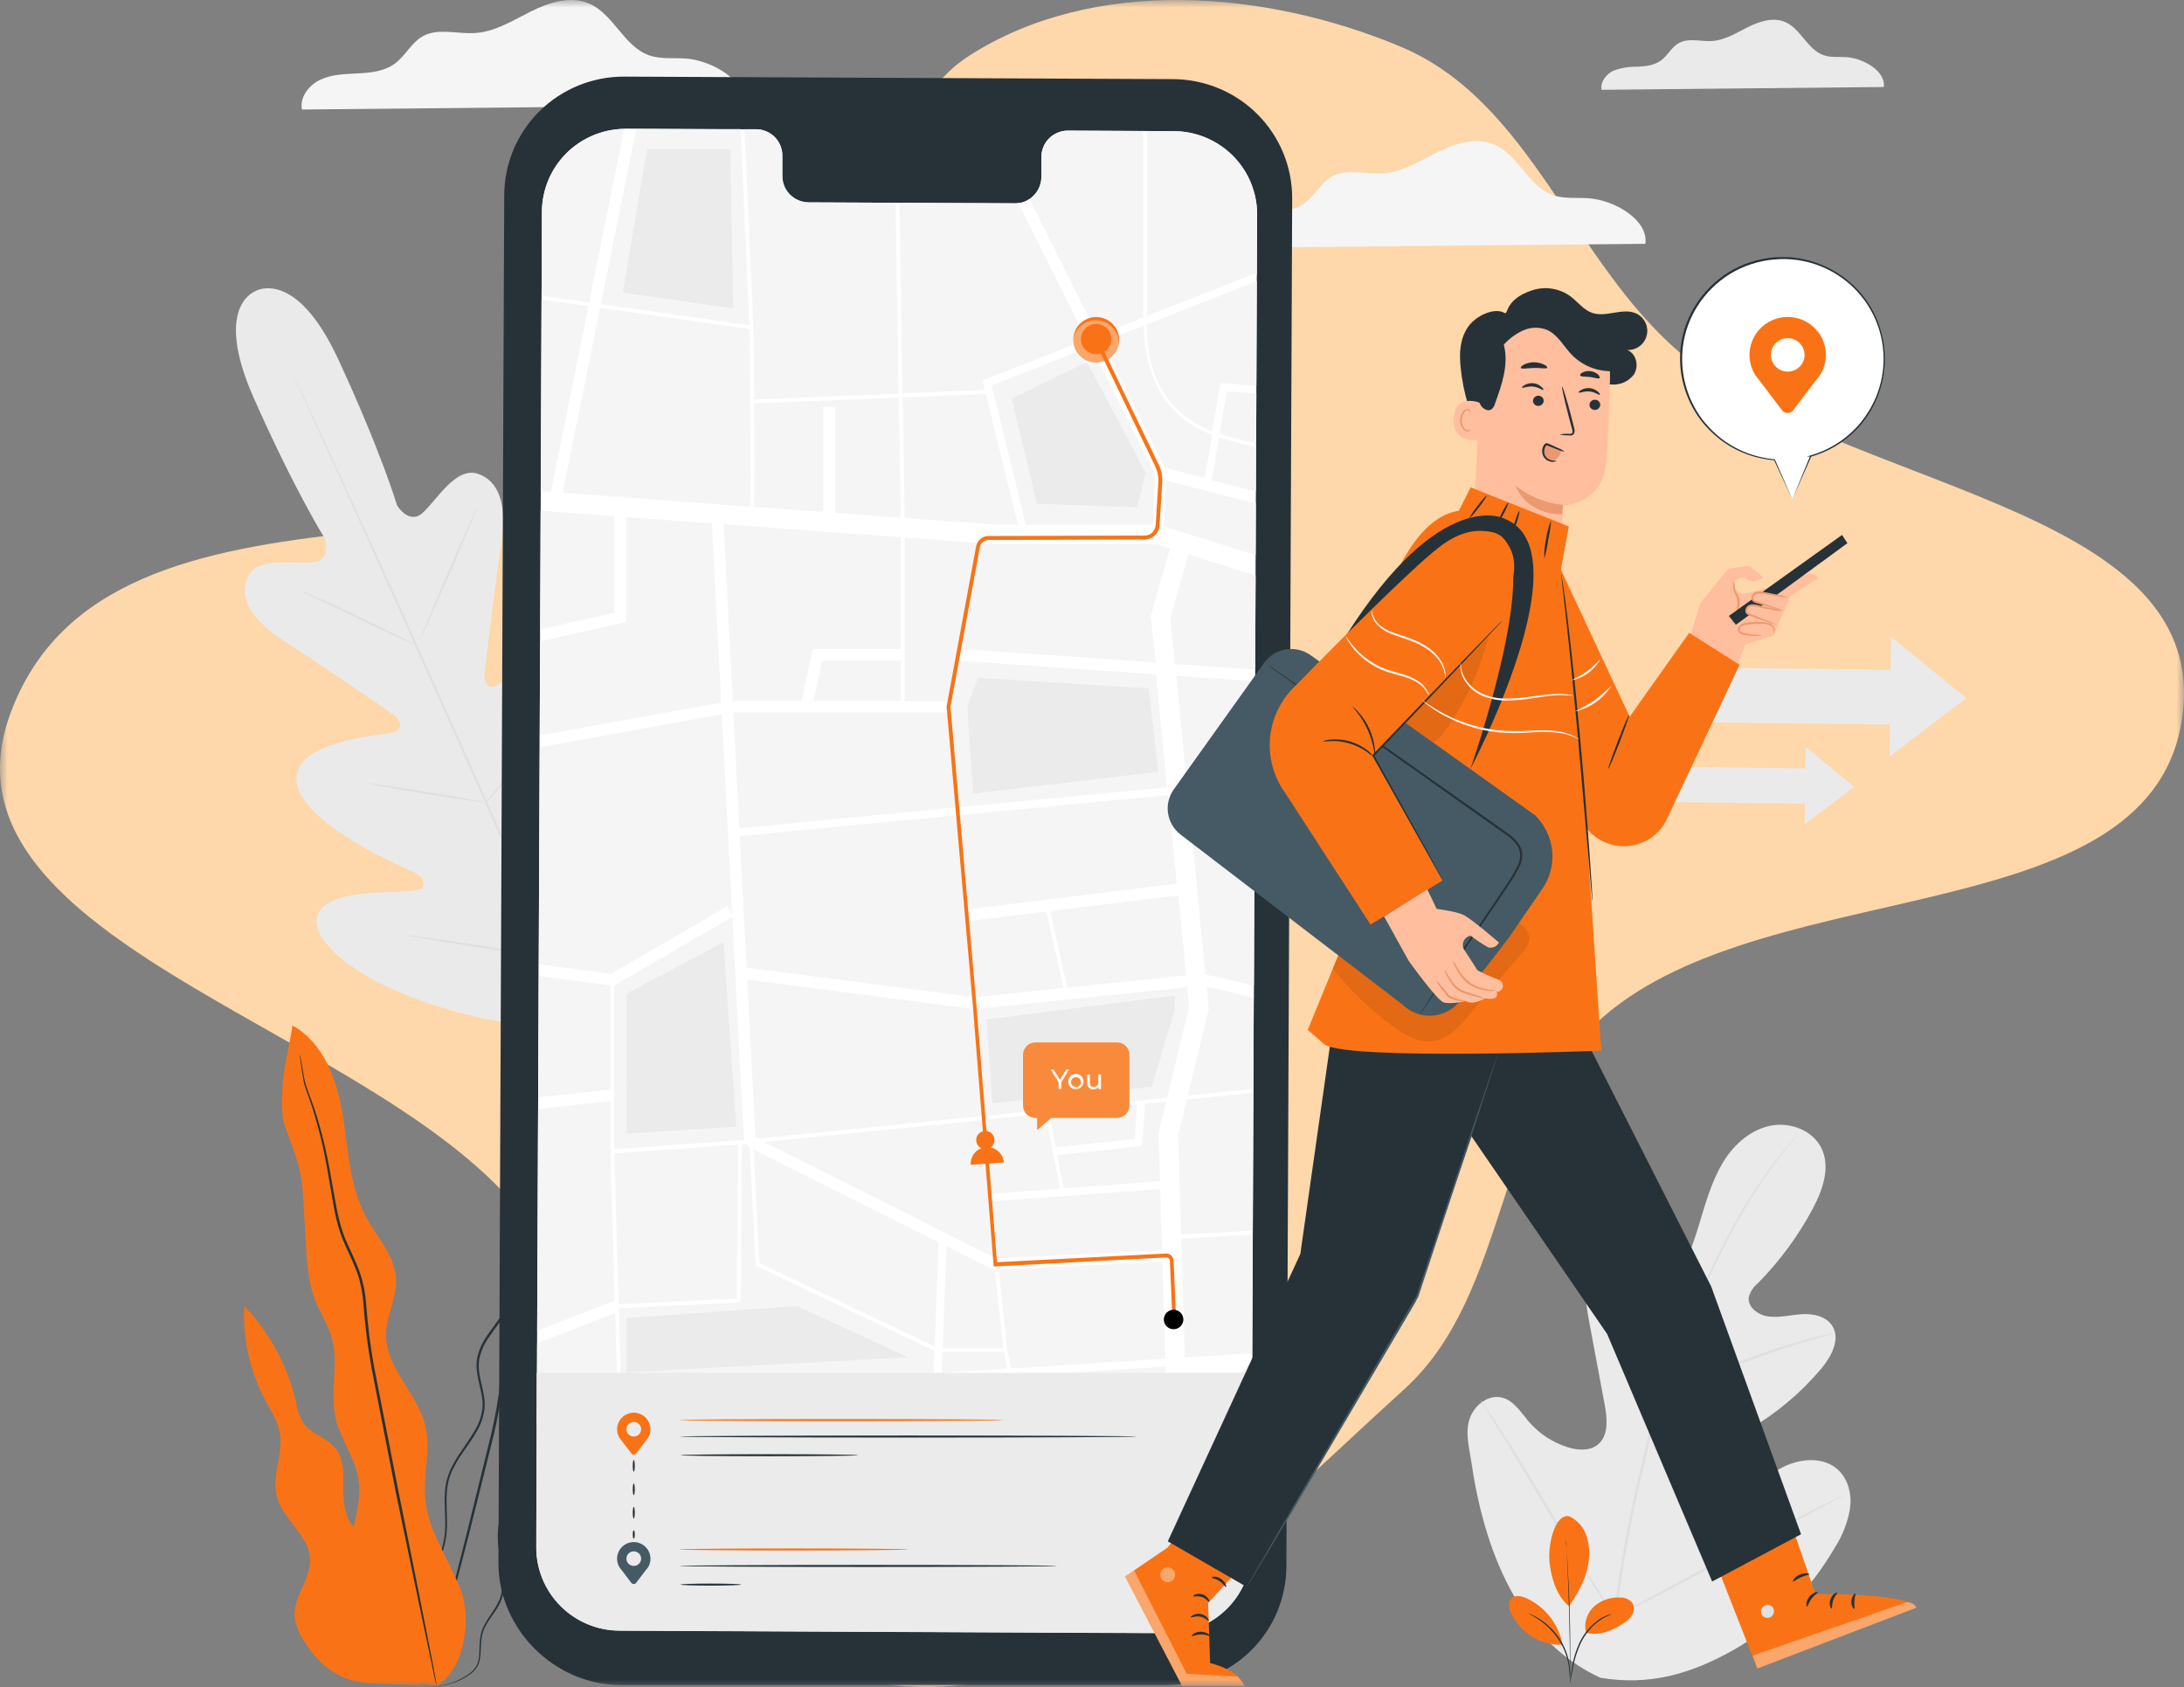 <svg width="145" height="112" viewBox="0 0 145 112" fill="none" xmlns="http://www.w3.org/2000/svg">
<rect x="0" y="0" width="145" height="112" fill="#808080" stroke="none"/>
<g clip-path="url(#clip0_30_585)">
<mask id="mask0_30_585" style="mask-type:luminance" maskUnits="userSpaceOnUse" x="0" y="0" width="145" height="112">
<path d="M145 0H0V112H145V0Z" fill="white"/>
</mask>
<g mask="url(#mask0_30_585)">
<path fill-rule="evenodd" clip-rule="evenodd" d="M0.707 47.32C7.286 29.608 37.262 39.377 52.866 28.681C60.63 23.359 56.431 8.746 64.368 3.684C72.606 -1.572 83.961 -0.68 92.979 3.093C101.664 6.727 104.379 17.322 111.543 23.421C122.222 32.514 146.536 33.405 144.923 47.32C143.217 62.048 117.64 57.778 106.434 67.515C99.193 73.806 100.325 85.821 93.209 92.251C82.95 101.521 71.184 114.463 57.646 111.596C44.338 108.778 42.927 89.866 33.917 79.695C23.411 67.834 -4.806 62.163 0.707 47.32Z" fill="#FED7AA"/>
<path d="M125.069 5.776C125.212 4.739 123.743 3.886 122.637 3.798C122.115 3.757 121.563 3.837 121.073 3.664C119.992 3.288 119.559 1.899 118.503 1.456C117.722 1.124 116.807 1.42 116.041 1.803C115.274 2.187 114.519 2.669 113.666 2.723C112.923 2.77 112.116 2.495 111.467 2.858C110.982 3.117 110.729 3.682 110.281 4.011C109.832 4.34 109.275 4.4 108.733 4.428C108.189 4.415 107.647 4.502 107.135 4.687C106.642 4.913 106.233 5.431 106.335 5.962L125.069 5.776Z" fill="#EAEAEA"/>
<path d="M49.375 6.983C49.599 5.361 47.29 4.029 45.57 3.889C44.746 3.822 43.889 3.949 43.107 3.676C41.415 3.091 40.738 0.917 39.088 0.225C37.853 -0.294 36.432 0.168 35.236 0.766C34.04 1.365 32.856 2.119 31.517 2.194C30.354 2.269 29.09 1.839 28.074 2.404C27.316 2.824 26.919 3.7 26.221 4.218C25.522 4.736 24.657 4.824 23.797 4.871C22.937 4.918 22.072 4.925 21.298 5.278C20.524 5.63 19.885 6.441 20.047 7.271L49.375 6.983Z" fill="#F5F5F5"/>
<path d="M109.238 16.187C109.457 14.604 107.21 13.303 105.522 13.166C104.716 13.101 103.88 13.223 103.116 12.958C101.464 12.386 100.804 10.263 99.191 9.59C97.984 9.071 96.585 9.535 95.428 10.108C94.27 10.681 93.103 11.43 91.797 11.512C90.661 11.585 89.428 11.165 88.435 11.717C87.695 12.129 87.307 12.977 86.624 13.477C85.941 13.977 85.086 14.07 84.257 14.114C83.428 14.158 82.571 14.166 81.818 14.511C81.064 14.855 80.439 15.648 80.595 16.457L109.238 16.187Z" fill="#F5F5F5"/>
<path d="M106.264 111.39C100.763 108.866 98.516 102.761 97.685 97.06C97.546 96.109 97.262 95.13 97.565 94.21C97.867 93.29 98.821 92.543 99.746 92.79C100.512 92.995 100.968 93.756 101.485 94.363C102.173 95.169 103.077 95.765 104.091 96.083C104.753 96.288 105.537 96.343 106.077 95.91C106.817 95.314 106.71 94.168 106.533 93.228L105.55 87.972C105.376 87.032 105.198 86.073 105.331 85.122C105.464 84.171 105.965 83.23 106.82 82.821C107.674 82.412 108.881 82.728 109.238 83.614C109.343 83.997 109.423 84.386 109.475 84.78C109.572 85.166 109.832 85.557 110.226 85.607C110.619 85.656 110.953 85.316 111.188 84.99C111.993 83.865 112.433 82.523 112.835 81.196C113.236 79.869 113.617 78.517 114.31 77.309C115.003 76.102 116.087 75.076 117.437 74.757C118.787 74.438 120.371 75.016 120.953 76.275C121.534 77.535 121.001 79.025 120.349 80.25C119.379 82.067 118.15 83.735 116.7 85.202C116.409 85.438 116.201 85.759 116.106 86.12C116.014 86.783 116.723 87.299 117.383 87.395C118.131 87.503 118.881 87.294 119.634 87.247C120.387 87.2 121.245 87.382 121.649 88.024C122.21 88.916 121.584 90.069 120.906 90.875C119.55 92.482 117.927 93.845 116.106 94.904C115.454 95.283 114.763 95.635 114.281 96.221C113.799 96.806 113.622 97.713 114.081 98.314C114.539 98.916 115.449 98.975 116.166 98.708C116.882 98.442 117.453 97.931 118.099 97.55C119.311 96.83 121.008 96.62 122.043 97.589C122.723 98.226 122.955 99.24 122.825 100.165C122.665 101.087 122.32 101.969 121.811 102.756C120.167 105.56 117.852 107.993 115.034 109.571C112.217 111.149 109.462 111.929 106.267 111.385" fill="#EAEAEA"/>
<path d="M107.096 107.576C107.485 104.32 108.062 101.09 108.824 97.9L109.407 95.386C109.6 94.562 109.793 93.743 110.03 92.956C110.488 91.443 111.03 89.957 111.654 88.504C112.24 87.112 112.848 85.814 113.424 84.604C114 83.394 114.565 82.272 115.12 81.279C115.992 79.702 116.988 78.196 118.099 76.775C118.49 76.273 118.806 75.892 119.025 75.638L119.285 75.35C119.312 75.316 119.341 75.285 119.374 75.257C119.352 75.295 119.327 75.33 119.298 75.363L119.061 75.661C118.853 75.92 118.54 76.309 118.162 76.817C117.073 78.25 116.094 79.762 115.232 81.341C114.685 82.339 114.133 83.456 113.559 84.668C112.986 85.881 112.389 87.18 111.808 88.569C111.191 90.017 110.654 91.498 110.2 93.005C109.965 93.782 109.775 94.599 109.582 95.425L108.998 97.936C108.238 101.12 107.658 104.343 107.26 107.591" fill="#E0E0E0"/>
<path d="M110.077 92.94C110.009 92.818 109.954 92.688 109.913 92.554C109.817 92.295 109.689 91.935 109.538 91.478C109.235 90.567 108.86 89.291 108.451 87.884C108.042 86.477 107.651 85.21 107.335 84.306C107.179 83.852 107.049 83.487 106.955 83.236C106.898 83.108 106.855 82.974 106.827 82.836C106.904 82.954 106.968 83.079 107.017 83.21C107.129 83.453 107.278 83.813 107.453 84.264C107.799 85.163 108.214 86.428 108.62 87.838L109.663 91.445L109.983 92.536C110.029 92.667 110.061 92.802 110.077 92.94Z" fill="#E0E0E0"/>
<path d="M121.834 88.509C121.681 88.572 121.522 88.62 121.36 88.654C121.052 88.737 120.606 88.856 120.056 89.019C118.964 89.338 117.471 89.83 115.845 90.445C114.218 91.059 112.775 91.683 111.743 92.162C111.221 92.398 110.81 92.6 110.523 92.74C110.378 92.821 110.226 92.888 110.069 92.94C110.202 92.841 110.343 92.754 110.492 92.681C110.77 92.523 111.177 92.302 111.688 92.051C112.709 91.533 114.151 90.901 115.78 90.279C117.168 89.747 118.584 89.286 120.02 88.897C120.573 88.75 121.023 88.638 121.323 88.587C121.491 88.544 121.662 88.518 121.834 88.509Z" fill="#E0E0E0"/>
<path d="M107.205 107.327C107.163 107.288 107.126 107.243 107.096 107.195L106.809 106.793C106.549 106.443 106.218 105.93 105.798 105.29C104.961 104.01 103.862 102.204 102.671 100.195C101.479 98.187 100.403 96.371 99.595 95.075L98.633 93.541L98.373 93.121C98.339 93.074 98.312 93.023 98.292 92.968C98.334 93.007 98.371 93.052 98.401 93.1L98.688 93.499C98.949 93.849 99.28 94.362 99.699 95.002C100.536 96.283 101.636 98.089 102.827 100.1C104.018 102.11 105.097 103.922 105.905 105.217L106.867 106.749L107.127 107.169C107.16 107.218 107.187 107.271 107.205 107.327Z" fill="#E0E0E0"/>
<path d="M122.436 99.26C122.391 99.298 122.341 99.329 122.287 99.353L121.846 99.595L120.216 100.46C118.839 101.193 116.95 102.225 114.862 103.37C112.775 104.516 110.875 105.531 109.483 106.236C108.787 106.589 108.222 106.868 107.825 107.052L107.369 107.262C107.318 107.29 107.262 107.311 107.205 107.324C107.25 107.286 107.3 107.254 107.354 107.229L107.794 106.988L109.423 106.122C110.799 105.391 112.689 104.357 114.776 103.212C116.864 102.067 118.764 101.051 120.156 100.346C120.852 99.994 121.417 99.714 121.813 99.53L122.269 99.32C122.322 99.292 122.377 99.272 122.436 99.26Z" fill="#E0E0E0"/>
<path d="M130.547 46.351L125.546 42.267L125.517 44.474L111.565 44.303L111.519 47.931L125.473 48.102L125.446 50.232L130.547 46.351Z" fill="#EAEAEA"/>
<path d="M123.111 52.228L119.882 49.59L119.863 51.015L110.856 50.906L110.825 53.246L119.834 53.358L119.817 54.734L123.111 52.228Z" fill="#EAEAEA"/>
<path d="M17.006 19.31C17.006 19.31 14.097 20.209 16.844 26.415C19.591 32.621 21.562 35.744 21.562 35.744C21.562 35.744 22.031 37.174 20.832 37.325C19.633 37.475 17.048 36.91 16.438 38.322C15.805 39.786 16.816 41.261 18.958 42.624C21.1 43.987 25.687 47.141 26.099 47.428C26.511 47.716 26.881 48.387 26.099 48.618C25.317 48.848 19.393 49.136 19.693 51.901C19.993 54.666 26.592 57.506 27.308 57.827C28.025 58.148 28.182 58.467 28.09 58.864C27.999 59.26 26.005 59.167 24.337 59.312C22.669 59.457 20.743 59.921 21.051 61.51C21.358 63.098 25.161 66.617 34.804 68.115L39.315 68.532L41.997 64.863C47.254 56.687 47.121 51.523 46.128 50.242C45.135 48.962 43.522 50.084 42.294 51.237C41.067 52.391 39.824 53.938 39.472 53.736C39.12 53.533 38.982 53.217 39.211 52.461C39.441 51.704 41.685 44.925 39.79 42.873C37.895 40.82 33.775 45.029 33.071 45.464C32.367 45.899 32.112 45.171 32.169 44.687C32.227 44.202 32.883 38.677 33.274 36.177C33.665 33.676 33.225 31.948 31.71 31.45C30.241 30.971 28.953 33.264 28.046 34.062C27.139 34.86 26.36 33.549 26.36 33.549C26.36 33.549 25.317 30.022 22.463 23.865C19.61 17.708 16.944 19.33 16.944 19.33" fill="#EAEAEA"/>
<path d="M39.487 69.592C37.402 65.062 33.842 56.949 30.746 49.999C27.649 43.049 24.843 36.765 22.784 32.225L20.342 26.851L19.677 25.389L19.51 24.998C19.474 24.912 19.458 24.866 19.458 24.866C19.458 24.866 19.482 24.907 19.523 24.993L19.706 25.368L20.394 26.82C20.988 28.079 21.838 29.911 22.877 32.176C24.962 36.706 27.782 42.987 30.876 49.934C33.97 56.882 37.522 65.003 39.578 69.543" fill="#E0E0E0"/>
<path d="M20.021 39.25C20.128 39.274 20.233 39.309 20.332 39.356C20.527 39.431 20.809 39.548 21.155 39.698C21.846 39.996 22.789 40.432 23.821 40.932L26.462 42.227L27.264 42.614C27.366 42.654 27.463 42.705 27.554 42.766C27.447 42.744 27.343 42.709 27.243 42.663C27.048 42.588 26.766 42.468 26.422 42.318C25.734 42.013 24.796 41.567 23.764 41.066L21.116 39.799L20.311 39.419C20.208 39.374 20.111 39.317 20.021 39.25Z" fill="#E0E0E0"/>
<path d="M29.833 38.132C30.878 35.712 31.695 33.738 31.66 33.723C31.624 33.708 30.748 35.657 29.704 38.077C28.66 40.497 27.842 42.471 27.878 42.486C27.914 42.502 28.789 40.552 29.833 38.132Z" fill="#E0E0E0"/>
<path d="M32.148 53.365C32.206 53.272 32.273 53.185 32.349 53.106L32.928 52.409C33.415 51.818 34.085 51.002 34.788 50.077C35.492 49.152 36.107 48.286 36.542 47.659L37.064 46.915C37.122 46.822 37.19 46.735 37.267 46.656C37.225 46.759 37.172 46.858 37.108 46.949C36.999 47.133 36.847 47.397 36.626 47.726C36.209 48.369 35.609 49.242 34.901 50.173C34.192 51.103 33.511 51.914 33.003 52.489C32.743 52.774 32.539 53.008 32.391 53.16C32.317 53.237 32.236 53.306 32.148 53.365Z" fill="#E0E0E0"/>
<path d="M24.395 51.994C24.498 51.99 24.601 51.998 24.702 52.018L25.536 52.132C26.24 52.233 27.207 52.391 28.275 52.559C29.344 52.728 30.311 52.901 31.009 53.028L31.835 53.186C31.938 53.2 32.039 53.227 32.135 53.264C32.034 53.269 31.932 53.262 31.833 53.243L30.999 53.129C30.295 53.028 29.328 52.87 28.26 52.702C27.191 52.533 26.224 52.36 25.526 52.233L24.7 52.075C24.595 52.06 24.493 52.033 24.395 51.994Z" fill="#E0E0E0"/>
<path d="M26.936 62.077C27.067 62.076 27.199 62.088 27.329 62.111L28.398 62.253C29.299 62.38 30.543 62.562 31.913 62.772C33.284 62.982 34.52 63.181 35.424 63.334L36.485 63.521C36.616 63.538 36.745 63.568 36.871 63.609C36.739 63.61 36.607 63.598 36.477 63.575L35.408 63.432C34.507 63.306 33.264 63.124 31.893 62.914C30.522 62.704 29.286 62.505 28.382 62.352L27.321 62.165C27.19 62.148 27.061 62.118 26.936 62.077Z" fill="#E0E0E0"/>
<path d="M36.644 63.505C36.715 63.383 36.797 63.268 36.889 63.16L37.59 62.248C38.181 61.471 38.992 60.411 39.855 59.209C40.717 58.006 41.473 56.897 42.012 56.099L42.654 55.145C42.73 55.024 42.817 54.909 42.914 54.803C42.857 54.932 42.789 55.056 42.711 55.174C42.573 55.407 42.367 55.744 42.109 56.153C41.588 56.975 40.847 58.094 39.982 59.297C39.117 60.499 38.293 61.562 37.681 62.315C37.373 62.691 37.123 62.995 36.946 63.199C36.854 63.31 36.753 63.412 36.644 63.505Z" fill="#E0E0E0"/>
<path d="M104.151 100.652C104.412 100.766 104.648 100.932 104.844 101.139C105.039 101.346 105.191 101.59 105.289 101.857C105.483 102.392 105.551 102.963 105.488 103.528C105.396 104.619 104.81 105.739 104.169 106.638C103.223 105.86 102.967 104.477 102.881 103.764C102.746 102.637 103.191 100.522 104.153 100.654" fill="#F97316"/>
<path d="M105.295 108.393C105.223 108.084 105.232 107.763 105.324 107.459C105.415 107.156 105.585 106.882 105.816 106.664C106.053 106.452 106.331 106.29 106.632 106.186C106.933 106.082 107.252 106.038 107.57 106.058C107.716 106.052 107.862 106.078 107.997 106.134C108.132 106.19 108.253 106.275 108.352 106.382C108.426 106.497 108.469 106.629 108.475 106.766C108.481 106.902 108.452 107.038 108.388 107.159C108.256 107.4 108.062 107.603 107.825 107.745C107.044 108.263 106.189 108.631 105.277 108.39" fill="#F97316"/>
<path d="M104.216 111.764C104.218 111.688 104.226 111.612 104.242 111.538L104.336 110.929C104.418 110.253 104.61 109.594 104.904 108.978C105.21 108.363 105.675 107.84 106.251 107.462C106.427 107.354 106.615 107.267 106.812 107.203C106.865 107.185 106.919 107.169 106.973 107.156C106.992 107.153 107.012 107.153 107.031 107.156C106.768 107.254 106.517 107.378 106.28 107.527C105.725 107.912 105.277 108.429 104.977 109.032C104.689 109.641 104.493 110.289 104.396 110.955C104.349 111.214 104.31 111.416 104.278 111.559C104.264 111.629 104.243 111.697 104.216 111.764Z" fill="#263238"/>
<path d="M103.955 102.292C103.963 102.325 103.967 102.358 103.968 102.391L103.994 102.671C104.015 102.914 104.041 103.267 104.067 103.707C104.122 104.578 104.182 105.78 104.218 107.115C104.255 108.45 104.26 109.652 104.25 110.525C104.25 110.961 104.25 111.303 104.231 111.562V111.842C104.235 111.874 104.235 111.907 104.231 111.94C104.228 111.907 104.228 111.874 104.231 111.842V111.562V110.525C104.231 109.652 104.21 108.452 104.177 107.118C104.143 105.783 104.091 104.583 104.049 103.713L103.999 102.676V102.396C103.98 102.364 103.966 102.329 103.955 102.292Z" fill="#263238"/>
<path d="M103.721 109.102C103.589 108.446 103.302 107.831 102.883 107.307C102.464 106.784 101.926 106.367 101.313 106.091C101 105.954 100.596 105.871 100.348 106.107C100.101 106.343 100.171 106.749 100.307 107.063C100.597 107.711 101.074 108.258 101.677 108.637C102.28 109.016 102.982 109.21 103.695 109.193" fill="#F97316"/>
<path d="M101.495 107.12C101.564 107.14 101.63 107.166 101.693 107.198C101.77 107.23 101.845 107.268 101.917 107.309C102.001 107.359 102.102 107.405 102.204 107.475C102.318 107.546 102.427 107.623 102.533 107.706C102.655 107.799 102.773 107.898 102.884 108.004C103.14 108.248 103.368 108.52 103.562 108.815C103.751 109.113 103.905 109.432 104.021 109.766C104.07 109.911 104.111 110.059 104.143 110.209C104.174 110.34 104.196 110.472 104.211 110.605C104.225 110.715 104.234 110.824 104.237 110.935C104.243 111.021 104.243 111.107 104.237 111.194C104.238 111.265 104.232 111.336 104.219 111.406C104.201 111.406 104.219 111.103 104.154 110.629C104.136 110.498 104.11 110.368 104.078 110.24C104.043 110.093 104.001 109.947 103.95 109.805C103.833 109.478 103.68 109.165 103.494 108.872C103.303 108.582 103.081 108.314 102.832 108.071C102.724 107.965 102.61 107.865 102.491 107.771C102.381 107.677 102.272 107.605 102.17 107.535C101.769 107.252 101.487 107.143 101.495 107.12Z" fill="#263238"/>
<path d="M25.956 105.329C26.196 104.402 25.586 103.471 24.9 102.8C24.215 102.129 23.397 101.525 23.04 100.636C22.461 99.196 23.238 97.33 22.258 96.128C21.669 95.43 20.626 95.195 20.118 94.446C19.881 94.028 19.723 93.57 19.654 93.096C19.106 90.702 17.921 88.499 16.224 86.716C16.109 88.849 16.574 90.972 17.569 92.865C17.968 93.622 18.458 94.358 18.591 95.197C18.804 96.566 18.035 97.978 18.374 99.323C18.76 100.859 20.498 101.891 20.582 103.469C20.652 104.806 19.479 105.982 19.565 107.32C19.636 107.888 19.841 108.432 20.165 108.905C21.207 110.626 22.735 111.81 25.052 111.771L27.89 111.87L25.956 105.329Z" fill="#F97316"/>
<g opacity="0.3">
<path opacity="0.3" d="M25.956 105.329C26.196 104.402 25.586 103.471 24.9 102.8C24.215 102.129 23.397 101.525 23.04 100.636C22.461 99.196 23.238 97.33 22.258 96.128C21.669 95.43 20.626 95.195 20.118 94.446C19.881 94.028 19.723 93.57 19.654 93.096C19.106 90.702 17.921 88.499 16.224 86.716C16.109 88.849 16.574 90.972 17.569 92.865C17.968 93.622 18.458 94.358 18.591 95.197C18.804 96.566 18.035 97.978 18.374 99.323C18.76 100.859 20.498 101.891 20.582 103.469C20.652 104.806 19.479 105.982 19.565 107.32C19.636 107.888 19.841 108.432 20.165 108.905C21.207 110.626 22.735 111.81 25.052 111.771L27.89 111.87L25.956 105.329Z" fill="#F97316"/>
</g>
<path d="M28.465 111.945C28.725 111.985 28.99 111.98 29.247 111.93C29.562 111.884 29.871 111.806 30.17 111.699C30.583 111.557 30.969 111.346 31.311 111.077C31.518 110.912 31.679 110.698 31.781 110.455C31.866 110.182 31.911 109.899 31.913 109.613C31.918 109.308 31.94 109.003 31.979 108.701C32.034 108.379 32.152 108.071 32.325 107.794C32.659 107.208 33.217 106.656 33.397 105.863C33.576 105.07 33.451 104.239 33.318 103.389C33.185 102.539 33.058 101.619 33.383 100.738C33.709 99.856 34.311 99.058 34.621 98.063C34.932 97.068 34.786 95.99 34.853 94.912C34.875 94.375 35.001 93.847 35.224 93.358C35.453 92.857 35.771 92.386 36.021 91.86C36.524 90.797 36.613 89.592 36.751 88.411L36.954 86.597C36.995 85.983 37.101 85.375 37.269 84.783C37.462 84.188 37.689 83.605 37.95 83.036C38.084 82.742 38.194 82.437 38.278 82.124C38.326 81.802 38.356 81.478 38.369 81.152C38.4 80.5 38.375 79.846 38.294 79.198C38.215 78.548 38.098 77.903 38.033 77.25V77.138L38.017 77.009L37.9 77.066C37.298 77.371 36.776 77.81 36.373 78.349C35.98 78.875 35.664 79.454 35.435 80.069C34.96 81.282 34.791 82.552 34.551 83.764C34.311 84.977 34.009 86.169 33.386 87.177C33.076 87.68 32.698 88.139 32.37 88.628C32.018 89.106 31.777 89.656 31.666 90.237C31.499 91.432 32.159 92.479 32.023 93.536C31.957 94.056 31.779 94.555 31.502 95C31.241 95.451 30.941 95.868 30.655 96.296C30.362 96.704 30.108 97.138 29.894 97.592C29.694 98.039 29.576 98.518 29.544 99.007C29.474 99.958 29.612 100.862 29.544 101.715C29.468 102.53 29.229 103.323 28.843 104.047C28.499 104.741 28.119 105.368 27.801 105.977C27.642 106.27 27.499 106.57 27.371 106.877C27.253 107.164 27.165 107.463 27.11 107.768C27.026 108.301 27.018 108.844 27.089 109.38C27.164 110.126 27.446 110.838 27.902 111.435C27.971 111.528 28.048 111.614 28.132 111.694C28.188 111.753 28.25 111.806 28.317 111.852C28.424 111.93 28.479 111.966 28.479 111.966C28.273 111.799 28.087 111.611 27.923 111.404C27.482 110.807 27.211 110.102 27.142 109.364C27.078 108.836 27.09 108.301 27.178 107.776C27.234 107.477 27.322 107.185 27.439 106.905C27.558 106.615 27.699 106.319 27.871 106.019C28.195 105.415 28.58 104.791 28.929 104.091C29.324 103.359 29.57 102.557 29.654 101.73C29.73 100.859 29.597 99.953 29.67 99.025C29.7 98.552 29.815 98.089 30.008 97.657C30.22 97.21 30.472 96.783 30.762 96.382C31.048 95.964 31.356 95.545 31.619 95.086C31.907 94.623 32.092 94.103 32.161 93.562C32.297 92.435 31.64 91.38 31.812 90.271C31.921 89.715 32.154 89.189 32.492 88.732C32.815 88.25 33.196 87.791 33.514 87.276C34.158 86.239 34.47 85.024 34.708 83.806C34.945 82.588 35.119 81.329 35.586 80.142C35.809 79.543 36.117 78.98 36.501 78.468C36.887 77.952 37.388 77.531 37.965 77.24L37.835 77.167V77.281C37.905 77.942 38.025 78.576 38.096 79.232C38.176 79.87 38.201 80.513 38.171 81.155C38.159 81.47 38.13 81.784 38.085 82.096C38.004 82.397 37.897 82.692 37.767 82.977C37.504 83.551 37.275 84.14 37.082 84.741C36.911 85.34 36.804 85.955 36.761 86.576L36.56 88.39C36.425 89.577 36.336 90.761 35.852 91.787C35.612 92.305 35.294 92.772 35.07 93.288C34.839 93.8 34.709 94.351 34.689 94.912C34.627 96.001 34.77 97.066 34.473 98.022C34.176 98.978 33.561 99.784 33.245 100.694C32.93 101.603 33.05 102.567 33.185 103.409C33.321 104.251 33.459 105.086 33.277 105.837C33.094 106.589 32.573 107.133 32.234 107.745C32.056 108.037 31.938 108.361 31.885 108.698C31.847 109.005 31.827 109.314 31.825 109.623C31.826 109.902 31.785 110.178 31.705 110.445C31.608 110.673 31.456 110.874 31.262 111.03C30.928 111.298 30.552 111.509 30.149 111.655C29.855 111.766 29.55 111.848 29.239 111.901C29.048 111.935 28.855 111.953 28.661 111.956C28.533 111.943 28.465 111.945 28.465 111.945Z" fill="#263238"/>
<path d="M37.433 78.698C37.42 78.725 37.41 78.754 37.405 78.784L37.342 79.043C37.287 79.266 37.219 79.6 37.113 80.02C37.006 80.44 36.743 80.911 36.524 81.494C36.305 82.077 36.062 82.743 35.849 83.497C35.635 84.251 35.439 85.086 35.239 85.98C35.066 86.936 34.76 87.865 34.329 88.737C34.097 89.196 33.834 89.66 33.626 90.168C33.421 90.688 33.284 91.232 33.216 91.787C33.076 92.933 32.875 94.07 32.614 95.195L31.009 101.717L29.664 107.034L28.773 110.623L28.538 111.6L28.481 111.86C28.472 111.888 28.468 111.918 28.468 111.948C28.482 111.921 28.492 111.894 28.499 111.865L28.572 111.606L28.833 110.636L29.781 107.06L31.165 101.751L32.789 95.223C33.053 94.096 33.255 92.954 33.396 91.805C33.46 91.264 33.593 90.733 33.79 90.225C33.99 89.73 34.248 89.268 34.48 88.805C34.913 87.918 35.218 86.976 35.387 86.006C35.583 85.109 35.765 84.275 35.974 83.523C36.182 82.772 36.401 82.103 36.62 81.523C36.839 80.942 37.079 80.463 37.183 80.03C37.287 79.597 37.334 79.268 37.381 79.043L37.425 78.784C37.432 78.756 37.434 78.727 37.433 78.698Z" fill="#263238"/>
<path d="M28.966 111.953C30.819 110.857 31.351 107.532 30.579 105.529C29.808 103.526 28.453 101.699 28.234 99.569C28.072 97.928 28.614 96.244 28.234 94.645C27.712 92.481 25.591 90.805 25.627 88.581C25.64 87.332 26.355 86.159 26.297 84.912C26.227 83.383 25.046 82.168 24.317 80.823C23.198 78.75 23.123 76.322 22.753 74.01C22.383 71.699 21.483 69.222 19.422 68.084C19.117 70.048 18.598 71.391 18.76 74.044C18.82 75 19.935 76.827 20.087 78.921C20.178 80.173 20.24 81.424 20.316 82.678C20.391 83.933 20.47 85.138 20.91 86.278C21.246 87.151 21.788 87.944 22.039 88.846C22.508 90.543 21.89 92.38 22.271 94.098C22.591 95.555 23.605 96.809 23.813 98.286C24.105 100.359 22.753 102.518 23.446 104.505C23.79 105.487 24.601 106.275 24.832 107.291C25.012 108.068 24.817 108.91 24.979 109.701C25.239 110.973 27.681 111.963 28.987 111.885" fill="#F97316"/>
<path d="M19.914 70.022C19.91 70.059 19.91 70.097 19.914 70.134L19.956 70.458C19.998 70.74 20.047 71.157 20.144 71.697C20.24 72.235 20.527 72.847 20.751 73.583C20.975 74.319 21.223 75.161 21.431 76.107C21.64 77.053 21.819 78.1 22.005 79.216C22.189 80.333 22.393 81.569 22.956 82.743C23.216 83.332 23.508 83.922 23.738 84.557C23.951 85.203 24.083 85.872 24.128 86.55C24.232 87.99 24.414 89.423 24.673 90.844L26.273 99.045L27.663 105.726L28.609 110.227L28.869 111.45L28.942 111.766C28.949 111.803 28.959 111.838 28.974 111.872C28.978 111.836 28.978 111.798 28.974 111.761L28.919 111.44L28.687 110.211L27.798 105.7L26.456 99.012L24.85 90.818C24.593 89.402 24.411 87.973 24.306 86.537C24.257 85.846 24.122 85.163 23.902 84.505C23.675 83.863 23.381 83.272 23.12 82.692C22.562 81.536 22.364 80.328 22.166 79.206C21.968 78.084 21.788 77.032 21.569 76.097C21.35 75.161 21.108 74.301 20.86 73.57C20.613 72.839 20.339 72.228 20.224 71.702C20.11 71.176 20.058 70.753 20.006 70.473L19.945 70.155C19.941 70.109 19.93 70.065 19.914 70.022Z" fill="#263238"/>
<path d="M77.442 111.867H41.171C36.788 111.846 33.092 108.13 33.092 103.774L33.477 12.945C33.482 11.909 33.692 10.883 34.095 9.927C34.498 8.971 35.087 8.103 35.828 7.373C36.568 6.643 37.446 6.066 38.411 5.673C39.376 5.281 40.41 5.081 41.453 5.086L77.891 5.254C79.995 5.265 82.009 6.105 83.49 7.591C84.971 9.077 85.799 11.087 85.79 13.179L85.404 104.008C85.395 106.099 84.552 108.102 83.059 109.575C81.566 111.049 79.546 111.873 77.442 111.867Z" fill="#263238"/>
<path d="M77.93 8.706L70.864 8.672C70.634 8.676 70.406 8.725 70.195 8.817C69.984 8.908 69.793 9.04 69.633 9.205C69.473 9.37 69.347 9.564 69.263 9.777C69.178 9.991 69.137 10.218 69.141 10.447V11.722C69.145 11.951 69.104 12.179 69.02 12.392C68.936 12.605 68.81 12.8 68.65 12.965C68.49 13.129 68.299 13.261 68.088 13.353C67.876 13.444 67.649 13.493 67.419 13.497L53.647 13.435C53.182 13.422 52.741 13.226 52.421 12.891C52.101 12.555 51.928 12.107 51.94 11.644V10.37C51.952 9.907 51.779 9.459 51.459 9.123C51.139 8.788 50.698 8.592 50.233 8.579H47.749L41.565 8.55C40.834 8.547 40.111 8.687 39.435 8.961C38.759 9.236 38.144 9.641 37.625 10.152C37.106 10.663 36.694 11.271 36.412 11.94C36.13 12.61 35.983 13.328 35.98 14.054L35.602 102.712C35.595 104.177 36.175 105.585 37.212 106.626C38.25 107.667 39.661 108.255 41.135 108.262L77.499 108.428C78.23 108.431 78.954 108.292 79.63 108.017C80.305 107.742 80.92 107.338 81.439 106.827C81.958 106.315 82.37 105.708 82.652 105.038C82.935 104.369 83.082 103.65 83.085 102.924L83.463 14.257C83.469 12.791 82.89 11.383 81.852 10.342C80.814 9.301 79.404 8.713 77.93 8.706Z" fill="#F5F5F5"/>
<path d="M62.495 91.662C62.454 92.733 62.415 93.735 62.381 94.572H67.593L66.955 91.382L62.495 91.662Z" fill="#F5F5F5"/>
<path d="M41.265 92.997L41.309 94.57H61.859C61.893 93.687 61.932 92.704 61.971 91.694L41.265 92.997Z" fill="#F5F5F5"/>
<path d="M67.228 91.367L67.87 94.573H77.5L77.385 90.727L67.228 91.367Z" fill="#F5F5F5"/>
<path d="M63.016 46.54L64.838 36.04L60.068 35.69V46.54H63.016Z" fill="#F5F5F5"/>
<path d="M40.834 87.172L35.658 89.188L35.643 92.834L40.988 92.497L40.834 87.172Z" fill="#F5F5F5"/>
<path d="M40.811 86.353L40.527 76.573L40.524 76.576V73.127L35.724 73.632L35.661 88.351L40.809 86.345L40.811 86.353Z" fill="#F5F5F5"/>
<path d="M40.524 65.428L35.762 64.803L35.728 72.849L40.524 72.344V65.428Z" fill="#F5F5F5"/>
<path d="M76.017 73.271L75.819 76.073L70.194 76.676L70.63 78.895L77.012 78.415L76.918 75.236L77.427 73.129L76.017 73.271Z" fill="#F5F5F5"/>
<path d="M65.88 79.25L70.365 78.913L69.388 73.938L65.474 74.329L65.88 79.25Z" fill="#F5F5F5"/>
<path d="M65.923 79.766L66.267 83.917L66.874 89.607L67.124 90.854L77.37 90.209L77.028 78.934L65.923 79.766Z" fill="#F5F5F5"/>
<path d="M48.291 60.172L48.685 60.843L40.785 65.422V76.306L49.125 75.72L65.193 74.096L64.606 66.977L49.253 64.982L49.355 64.204L64.541 66.176L63.546 54.119L48.513 55.56L48.463 55.041L63.501 53.603L62.98 47.312H48.513L35.828 49.615L35.766 64.023L40.574 64.645L48.291 60.172ZM41.593 75.269C41.593 75.269 41.653 66.309 41.593 65.972L48.041 62.562L48.878 74.811L41.593 75.269Z" fill="#F5F5F5"/>
<path d="M75.49 73.324L69.649 73.912L70.092 76.166L75.328 75.604L75.49 73.324Z" fill="#F5F5F5"/>
<path d="M62.568 89.742L62.514 91.142L66.861 90.867L66.637 89.753L62.568 89.742Z" fill="#F5F5F5"/>
<path d="M53.204 46.54L53.97 43.085H59.808V35.672L41.557 34.327V41.29L35.857 42.572L35.831 48.823L48.453 46.54H53.204Z" fill="#F5F5F5"/>
<path d="M65.383 25.902L65.227 25.267L72.196 22.526L67.664 13.477C67.577 13.491 67.49 13.498 67.403 13.498L59.72 13.461L59.928 26.123L65.383 25.902Z" fill="#F5F5F5"/>
<path d="M75.943 21.051V8.698L70.864 8.672C70.633 8.676 70.406 8.726 70.195 8.817C69.983 8.908 69.792 9.04 69.632 9.205C69.472 9.37 69.347 9.564 69.262 9.778C69.178 9.991 69.137 10.218 69.141 10.447V11.722C69.141 12.007 69.073 12.288 68.944 12.541C68.814 12.795 68.626 13.015 68.395 13.184L72.93 22.238L75.943 21.051Z" fill="#F5F5F5"/>
<path d="M49.746 21.58L49.159 8.574H47.747L42.234 8.548L39.889 20.181L49.746 21.58ZM48.489 9.891L48.677 20.484L41.351 19.419L42.956 9.893L48.489 9.891Z" fill="#F5F5F5"/>
<path d="M50.011 21.629V21.741C50.011 22.756 50.045 24.591 50.06 26.537L59.659 26.148L59.459 13.461L53.649 13.435C53.184 13.422 52.743 13.227 52.423 12.891C52.103 12.555 51.93 12.107 51.942 11.645V10.37C51.954 9.907 51.781 9.459 51.461 9.123C51.141 8.788 50.7 8.592 50.235 8.579H49.422L50.008 21.629H50.011Z" fill="#F5F5F5"/>
<path d="M39.112 20.074L41.437 8.556C39.985 8.581 38.601 9.171 37.581 10.199C36.561 11.227 35.986 12.611 35.98 14.054L35.956 19.797L35.98 19.628L39.112 20.074Z" fill="#F5F5F5"/>
<path d="M40.775 34.27L35.893 33.91L35.859 41.774L40.775 40.668V34.27Z" fill="#F5F5F5"/>
<path d="M39.06 20.318L35.953 19.875L35.898 32.611L36.568 32.661L39.06 20.318Z" fill="#F5F5F5"/>
<path d="M48.92 86.202L49 75.977L40.788 76.555L41.08 86.573L48.92 86.202Z" fill="#F5F5F5"/>
<path d="M50.431 83.841L62.066 89.382C62.204 85.754 62.326 82.385 62.326 82.16L62.587 82.147L62.709 81.903C62.873 81.986 62.873 81.986 62.788 84.453C62.738 85.829 62.67 87.661 62.6 89.496H66.6L66.006 83.94L65.224 74.352L50.027 75.876L50.431 83.841Z" fill="#F5F5F5"/>
<path d="M78.938 66.874L78.808 65.526L64.867 66.967L65.454 74.073L77.492 72.865L78.938 66.874Z" fill="#F5F5F5"/>
<path d="M59.808 43.862H54.598L54.004 46.539H59.808V43.862Z" fill="#F5F5F5"/>
<path d="M76.788 44.764L63.757 43.868L63.235 46.931L63.785 53.58L77.541 52.264L76.788 44.764ZM64.226 46.925L64.927 44.992L76.256 45.705L76.921 51.235L64.619 52.686L64.226 46.925Z" fill="#F5F5F5"/>
<path d="M78.141 58.665L77.567 52.782L63.804 54.099L64.32 60.357L78.141 58.665Z" fill="#F5F5F5"/>
<path d="M41.004 93.015L35.663 93.352L35.643 93.005L35.635 94.573H41.048L41.004 93.015Z" fill="#F5F5F5"/>
<path d="M83.366 18.131L83.444 18.328L83.463 14.257C83.469 12.791 82.889 11.383 81.852 10.342C80.814 9.301 79.403 8.713 77.93 8.706H76.196V20.955L83.366 18.131Z" fill="#F5F5F5"/>
<path d="M62.049 89.665L50.178 84.01L49.758 75.907L49.26 75.956L49.177 86.449L41.098 86.83V87.063L41.254 92.474L61.997 91.178L62.049 89.665ZM41.593 87.498L52.92 86.721L60.287 90.121L41.593 91.126V87.498Z" fill="#F5F5F5"/>
<path d="M79.991 31.735L80.475 28.872C76.217 27.361 75.922 22.948 75.936 21.616L73.157 22.71L77.343 31.062L79.991 31.735Z" fill="#F5F5F5"/>
<path d="M64.802 66.192L70.59 65.594L69.451 60.512L64.385 61.132L64.802 66.192Z" fill="#F5F5F5"/>
<path d="M76.805 36.128L65.995 36.125L65.098 36.06L63.876 43.099L76.709 43.982L76.412 40.922L77.676 36.4L76.805 36.128Z" fill="#F5F5F5"/>
<path d="M76.543 34.832L76.679 31.463L72.43 22.982L65.842 25.573L68.107 34.822L76.543 34.832ZM72.172 24.024L76.066 31.388L75.503 33.684L68.842 33.425L67.176 26.459L72.172 24.024Z" fill="#F5F5F5"/>
<path d="M78.224 75.371L78.424 81.971L83.108 81.709L83.123 81.966L78.432 82.23L78.669 90.128L83.097 89.849L83.131 90.367L78.685 90.647L78.805 94.573H83.121L83.215 72.549L78.8 72.992L78.224 75.371Z" fill="#F5F5F5"/>
<path d="M49.753 21.844L39.834 20.429L37.352 32.717L49.797 33.635C49.847 31.735 49.816 25.938 49.753 21.844Z" fill="#F5F5F5"/>
<path d="M66.069 34.832H67.57L65.446 26.161L59.926 26.384L60.059 34.389L66.069 34.832Z" fill="#F5F5F5"/>
<path d="M50.05 33.65L59.795 34.368L59.662 26.395L50.076 26.783C50.076 29.481 50.092 32.357 50.05 33.65Z" fill="#F5F5F5"/>
<path d="M78.216 59.44L69.709 60.481L70.853 65.568L78.732 64.752L78.216 59.44Z" fill="#F5F5F5"/>
<path d="M80.522 28.613L81.067 25.4L83.412 25.581L83.441 18.66L76.198 21.51C76.052 26.377 79.13 28.09 80.522 28.613Z" fill="#F5F5F5"/>
<path d="M77.734 41.036L78.029 44.073L83.333 44.438L83.361 38.185L78.918 36.791L77.734 41.036Z" fill="#F5F5F5"/>
<path d="M80.257 66.978L78.862 72.738L83.212 72.303L83.238 66.262C81.904 65.913 80.739 65.627 80.111 65.508L80.257 66.978Z" fill="#F5F5F5"/>
<path d="M77.322 34.93L83.366 36.827L83.379 33.409L77.445 31.885L77.322 34.93Z" fill="#F5F5F5"/>
<path d="M80.048 64.702C80.536 64.774 81.458 64.961 83.254 65.441L83.311 52.225L78.881 52.65L80.048 64.702Z" fill="#F5F5F5"/>
<path d="M78.816 52.142L83.304 51.715L83.33 45.215L78.105 44.858L78.816 52.142Z" fill="#F5F5F5"/>
<path d="M81.023 28.776C81.873 29.035 82.665 29.232 83.398 29.377L83.411 26.099L81.5 25.952L81.023 28.776Z" fill="#F5F5F5"/>
<path d="M80.499 31.865L83.384 32.606V29.641C82.639 29.494 81.82 29.291 80.966 29.03L80.499 31.865Z" fill="#F5F5F5"/>
<path d="M83.131 90.364L83.097 89.846L78.666 90.123L78.427 82.225L83.118 81.966L83.102 81.707L78.411 81.966L78.224 75.371L78.799 72.992L83.215 72.549V72.29L78.865 72.725L80.256 66.978L80.113 65.505C80.738 65.625 81.903 65.91 83.24 66.26V65.451C81.445 64.982 80.522 64.788 80.035 64.713L78.862 52.668L83.293 52.243V51.725L78.805 52.155L78.096 44.868L83.308 45.228V44.451L78.002 44.086L77.707 41.048L78.893 36.804L83.324 38.198V36.84L77.28 34.943L77.403 31.899L83.34 33.425V32.624L80.454 31.883L80.934 29.051C81.799 29.31 82.605 29.515 83.353 29.662V29.403C82.62 29.258 81.828 29.058 80.978 28.802L81.458 25.977L83.368 26.125V25.607L81.023 25.425L80.478 28.639C79.089 28.12 76.011 26.405 76.157 21.533L83.4 18.683V18.354L83.321 18.157L76.159 20.974V8.724H75.899V21.077L72.881 22.264L68.346 13.21C68.13 13.364 67.881 13.464 67.619 13.503L72.151 22.549L65.226 25.257L65.382 25.892L59.909 26.115L59.719 13.461H59.458L59.667 26.136L50.068 26.524C50.053 24.57 50.032 22.743 50.019 21.728V21.629L49.43 8.587H49.169L49.755 21.593L39.896 20.186L42.242 8.553H41.569H41.441L39.111 20.074L35.984 19.626L35.961 19.794V19.883L39.067 20.326L36.576 32.666L35.906 32.616V33.912L40.787 34.272V40.673L35.872 41.779V42.577L41.572 41.295V34.327L59.816 35.672V43.085H53.97L53.203 46.537H48.452L35.83 48.82V49.615L48.512 47.314H62.972L63.493 53.606L48.455 55.044L48.505 55.563L63.535 54.124L64.53 66.182L49.344 64.21L49.242 64.987L64.595 66.983L65.192 74.096L49.122 75.708L40.782 76.293V65.423L48.682 60.841L48.288 60.17L40.574 64.645L35.765 64.016V64.793L40.524 65.423V72.339L35.728 72.844V73.622L40.529 73.103V76.565L40.813 86.343L35.666 88.348V89.185L40.842 87.169L40.996 92.494L35.65 92.831V93.005L35.671 93.349L41.011 93.013L41.056 94.567H41.316L41.272 92.994L61.979 91.699C61.94 92.709 61.901 93.692 61.867 94.575H62.388C62.422 93.741 62.461 92.735 62.503 91.665L66.972 91.383L67.611 94.573H67.871L67.228 91.367L77.392 90.727L77.509 94.573H78.812L83.131 90.364ZM62.523 91.142L62.578 89.742H66.649L66.873 90.857L62.523 91.142ZM67.134 90.851L66.873 89.605L66.266 83.904L65.922 79.758L77.027 78.926L77.369 90.201L67.134 90.851ZM69.659 73.909L75.5 73.324L75.336 75.604L70.1 76.166L69.659 73.909ZM69.399 73.935L70.376 78.91L65.891 79.247L65.484 74.324L69.399 73.935ZM77.022 78.413L70.629 78.898L70.194 76.679L75.818 76.076L76.019 73.274L77.429 73.132L76.907 75.239L77.022 78.413ZM69.464 60.51L70.605 65.591L64.801 66.2L64.384 61.139L69.464 60.51ZM70.866 65.565L69.724 60.478L78.229 59.442L78.75 64.757L70.866 65.565ZM76.725 43.979L63.889 43.098L65.111 36.06L66.008 36.125H76.819L77.676 36.4L76.399 40.919L76.725 43.979ZM75.943 21.608C75.943 22.945 76.225 27.358 80.483 28.864L79.99 31.735L77.343 31.054L73.157 22.702L75.943 21.608ZM72.435 22.99L76.678 31.476L76.542 34.845H68.106L65.841 25.596L72.435 22.99ZM65.453 26.159L67.577 34.829H66.076L60.066 34.386L59.933 26.382L65.453 26.159ZM59.672 26.395L59.805 34.368L50.06 33.65C50.102 32.355 50.092 29.481 50.06 26.783L59.672 26.395ZM39.841 20.434L49.761 21.849C49.81 25.944 49.854 31.746 49.805 33.637L37.36 32.72L39.841 20.434ZM64.846 36.047L63.021 46.545H60.068V35.687L64.846 36.047ZM54.598 43.863H59.81V46.537H54.006L54.598 43.863ZM63.199 46.933L63.72 43.871L76.751 44.767L77.481 52.269L63.725 53.585L63.199 46.933ZM77.554 52.785L78.127 58.667L64.314 60.359L63.793 54.101L77.554 52.785ZM64.867 66.978L78.807 65.537L78.938 66.884L77.489 72.873L65.453 74.07L64.867 66.978ZM66.005 83.951L66.6 89.507H62.586C62.656 87.674 62.724 85.842 62.774 84.464C62.86 81.997 62.86 81.997 62.695 81.914L62.573 82.157L62.312 82.17C62.312 82.385 62.2 85.772 62.052 89.392L50.42 83.852L50.008 75.889L65.205 74.365L66.005 83.951ZM49 75.987L48.919 86.213L41.079 86.583L40.787 76.565L49 75.987ZM41.092 87.081V86.848L49.172 86.467L49.255 75.975L49.753 75.925L50.172 84.028L62.044 89.683L61.986 91.193L41.243 92.489L41.092 87.081Z" fill="white"/>
<path d="M52.92 86.707L41.593 87.498V91.113L60.287 90.107L52.92 86.707Z" fill="#EBEBEB"/>
<path d="M76.251 45.705L64.924 44.993L64.223 46.928L64.606 52.689L76.907 51.238L76.251 45.705Z" fill="#EBEBEB"/>
<path d="M35.636 91.142L35.609 100.88V102.865C35.645 104.301 36.242 105.666 37.274 106.671C38.305 107.676 39.69 108.243 41.135 108.25L77.5 108.415C78.23 108.419 78.954 108.279 79.63 108.004C80.306 107.73 80.92 107.325 81.439 106.814C81.958 106.303 82.37 105.695 82.652 105.025C82.935 104.356 83.082 103.637 83.085 102.911L83.121 91.142H35.636Z" fill="#EBEBEB"/>
<path d="M48.677 20.486L48.489 9.893H42.953L41.351 19.419L48.677 20.486Z" fill="#EBEBEB"/>
<path d="M75.503 33.684L76.066 31.388L72.172 24.023L67.176 26.467L68.841 33.435L75.503 33.684Z" fill="#EBEBEB"/>
<path d="M41.593 65.962C41.653 66.296 41.593 75.259 41.593 75.259L48.875 74.8L48.038 62.551L41.593 65.962Z" fill="#EBEBEB"/>
<path d="M65.884 73.24L65.498 67.687L77.987 66.091V67.047L76.478 72.154L65.884 73.24Z" fill="#EBEBEB"/>
<path d="M77.528 87.389L77.372 83.761L66.392 84.28C66.105 84.293 65.82 84.232 65.563 84.103L49.988 76.306C49.811 76.217 49.661 76.082 49.552 75.917C49.444 75.751 49.381 75.56 49.37 75.363L47.252 34.487C47.248 34.391 47.264 34.295 47.299 34.206C47.335 34.117 47.389 34.036 47.458 33.969C47.526 33.903 47.608 33.851 47.698 33.818C47.788 33.784 47.883 33.77 47.979 33.775L54.653 34.267V27.011H55.435V34.365C55.435 34.459 55.416 34.552 55.378 34.638C55.34 34.724 55.285 34.802 55.216 34.866C55.146 34.93 55.065 34.979 54.976 35.01C54.886 35.041 54.792 35.054 54.698 35.047L48.028 34.554L50.142 75.324C50.145 75.385 50.164 75.444 50.198 75.495C50.231 75.546 50.278 75.587 50.332 75.614L65.905 83.435C66.041 83.504 66.192 83.536 66.345 83.528L77.416 82.992C77.508 82.987 77.599 83 77.685 83.031C77.771 83.061 77.85 83.109 77.917 83.171C77.984 83.231 78.038 83.305 78.077 83.387C78.115 83.469 78.137 83.557 78.141 83.647L78.302 87.361L77.528 87.389Z" fill="white"/>
<path d="M72.779 24.075C73.62 24.075 74.301 23.398 74.301 22.562C74.301 21.726 73.62 21.049 72.779 21.049C71.938 21.049 71.257 21.726 71.257 22.562C71.257 23.398 71.938 24.075 72.779 24.075Z" fill="#F97316"/>
<g opacity="0.6">
<path opacity="0.6" d="M72.81 24.291C73.65 24.258 74.305 23.553 74.271 22.718C74.237 21.882 73.529 21.231 72.688 21.265C71.847 21.298 71.193 22.003 71.227 22.839C71.26 23.675 71.969 24.325 72.81 24.291Z" fill="white"/>
</g>
<path d="M72.78 23.516C73.338 23.516 73.791 23.066 73.791 22.51C73.791 21.955 73.338 21.505 72.78 21.505C72.221 21.505 71.769 21.955 71.769 22.51C71.769 23.066 72.221 23.516 72.78 23.516Z" fill="#F97316"/>
<path d="M77.856 87.944L77.668 83.7C77.667 83.669 77.66 83.639 77.647 83.612C77.634 83.584 77.616 83.559 77.593 83.539C77.57 83.519 77.544 83.502 77.516 83.492C77.487 83.482 77.456 83.478 77.426 83.479L65.974 84.081L64.593 66.812L62.847 46.921V46.903L64.804 36.278C64.839 36.084 64.942 35.909 65.094 35.783C65.246 35.656 65.437 35.587 65.635 35.586L75.99 35.555C76.178 35.555 76.359 35.484 76.496 35.356C76.633 35.227 76.716 35.053 76.728 34.866L76.905 32.016C76.927 31.651 76.855 31.287 76.696 30.958L72.651 22.567L72.886 22.456L76.931 30.847C77.108 31.216 77.188 31.625 77.163 32.034L76.986 34.884C76.97 35.137 76.858 35.374 76.672 35.547C76.487 35.72 76.242 35.817 75.987 35.817L65.633 35.848C65.496 35.848 65.363 35.896 65.257 35.984C65.152 36.072 65.081 36.193 65.057 36.328L63.107 46.931L64.833 66.781L66.193 83.798L77.4 83.22C77.465 83.216 77.529 83.226 77.59 83.248C77.651 83.27 77.707 83.303 77.754 83.347C77.803 83.39 77.842 83.442 77.87 83.501C77.897 83.559 77.913 83.622 77.916 83.687L78.104 87.931L77.856 87.944Z" fill="#F97316"/>
<path d="M77.917 88.245C78.275 88.245 78.566 87.956 78.566 87.599C78.566 87.243 78.275 86.954 77.917 86.954C77.558 86.954 77.268 87.243 77.268 87.599C77.268 87.956 77.558 88.245 77.917 88.245Z" fill="black"/>
<path d="M65.46 76.294C65.796 76.271 66.05 75.982 66.027 75.647C66.004 75.313 65.713 75.061 65.377 75.084C65.041 75.107 64.787 75.396 64.81 75.73C64.833 76.065 65.124 76.317 65.46 76.294Z" fill="#F97316"/>
<path d="M65.474 76.159C65.182 76.179 64.911 76.313 64.719 76.532C64.526 76.751 64.43 77.037 64.45 77.327L66.647 77.177C66.627 76.888 66.492 76.618 66.272 76.427C66.052 76.236 65.765 76.139 65.474 76.159Z" fill="#F97316"/>
<path d="M74.158 69.206H68.747C68.528 69.206 68.318 69.293 68.163 69.447C68.008 69.601 67.921 69.81 67.921 70.028V73.396C67.921 73.614 68.008 73.823 68.163 73.977C68.318 74.131 68.528 74.218 68.747 74.218H68.857V75.024L69.795 74.218H74.158C74.377 74.218 74.587 74.131 74.742 73.977C74.897 73.823 74.984 73.614 74.984 73.396V70.028C74.984 69.81 74.897 69.601 74.742 69.447C74.587 69.293 74.377 69.206 74.158 69.206Z" fill="#F97316"/>
<g opacity="0.4">
<path opacity="0.4" d="M74.158 69.206H68.747C68.528 69.206 68.318 69.293 68.163 69.447C68.008 69.601 67.921 69.81 67.921 70.028V73.396C67.921 73.614 68.008 73.823 68.163 73.977C68.318 74.131 68.528 74.218 68.747 74.218H68.857V75.024L69.795 74.218H74.158C74.377 74.218 74.587 74.131 74.742 73.977C74.897 73.823 74.984 73.614 74.984 73.396V70.028C74.984 69.81 74.897 69.601 74.742 69.447C74.587 69.293 74.377 69.206 74.158 69.206Z" fill="white"/>
</g>
<path d="M70.465 71.854V72.297H70.283V71.849L69.762 71.017H69.957L70.369 71.691L70.783 71.017H70.966L70.465 71.854Z" fill="white"/>
<path d="M70.926 71.81C70.924 71.711 70.953 71.613 71.007 71.529C71.062 71.445 71.14 71.38 71.232 71.341C71.324 71.301 71.426 71.29 71.524 71.308C71.623 71.327 71.714 71.374 71.785 71.443C71.857 71.513 71.906 71.602 71.927 71.7C71.947 71.797 71.938 71.899 71.9 71.991C71.862 72.084 71.798 72.163 71.715 72.219C71.632 72.275 71.534 72.305 71.434 72.305C71.367 72.308 71.301 72.298 71.238 72.274C71.176 72.251 71.119 72.215 71.071 72.168C71.023 72.122 70.986 72.066 70.961 72.004C70.936 71.943 70.924 71.877 70.926 71.81ZM71.76 71.81C71.755 71.746 71.732 71.685 71.692 71.634C71.653 71.584 71.599 71.545 71.538 71.525C71.477 71.504 71.411 71.502 71.349 71.518C71.286 71.535 71.23 71.569 71.187 71.617C71.144 71.665 71.116 71.725 71.107 71.788C71.098 71.852 71.108 71.916 71.136 71.974C71.164 72.032 71.208 72.081 71.263 72.114C71.319 72.147 71.383 72.163 71.447 72.16C71.492 72.16 71.536 72.151 71.578 72.133C71.619 72.115 71.655 72.089 71.686 72.056C71.716 72.023 71.739 71.984 71.753 71.942C71.767 71.9 71.772 71.855 71.768 71.81H71.76Z" fill="white"/>
<path d="M73.098 71.328V72.297H72.931V72.16C72.893 72.211 72.843 72.252 72.785 72.279C72.727 72.307 72.664 72.32 72.6 72.318C72.543 72.324 72.485 72.317 72.431 72.298C72.377 72.278 72.329 72.247 72.288 72.207C72.248 72.166 72.217 72.117 72.199 72.063C72.18 72.01 72.174 71.952 72.18 71.896V71.338H72.358V71.875C72.358 72.064 72.454 72.16 72.618 72.16C72.66 72.163 72.703 72.156 72.742 72.141C72.781 72.125 72.817 72.101 72.846 72.07C72.874 72.04 72.896 72.003 72.909 71.963C72.922 71.923 72.926 71.88 72.921 71.839V71.338L73.098 71.328Z" fill="white"/>
<path d="M42.078 96.15C42.115 96.15 42.145 95.976 42.145 95.762C42.145 95.547 42.115 95.373 42.078 95.373C42.04 95.373 42.01 95.547 42.01 95.762C42.01 95.976 42.04 96.15 42.078 96.15Z" fill="#263238"/>
<path d="M42.078 97.706C42.115 97.706 42.145 97.532 42.145 97.317C42.145 97.102 42.115 96.928 42.078 96.928C42.04 96.928 42.01 97.102 42.01 97.317C42.01 97.532 42.04 97.706 42.078 97.706Z" fill="#263238"/>
<path d="M42.078 99.26C42.115 99.26 42.145 99.086 42.145 98.872C42.145 98.657 42.115 98.483 42.078 98.483C42.04 98.483 42.01 98.657 42.01 98.872C42.01 99.086 42.04 99.26 42.078 99.26Z" fill="#263238"/>
<path d="M42.078 100.815C42.115 100.815 42.145 100.641 42.145 100.426C42.145 100.212 42.115 100.038 42.078 100.038C42.04 100.038 42.01 100.212 42.01 100.426C42.01 100.641 42.04 100.815 42.078 100.815Z" fill="#263238"/>
<path d="M42.078 102.152C42.115 102.152 42.145 102.027 42.145 101.872C42.145 101.718 42.115 101.592 42.078 101.592C42.04 101.592 42.01 101.718 42.01 101.872C42.01 102.027 42.04 102.152 42.078 102.152Z" fill="#263238"/>
<path d="M43.185 103.481C43.185 103.312 43.147 103.145 43.071 102.993C42.996 102.84 42.886 102.708 42.751 102.605C42.616 102.502 42.458 102.431 42.291 102.398C42.124 102.365 41.951 102.372 41.787 102.416C41.622 102.46 41.47 102.542 41.343 102.655C41.215 102.767 41.115 102.907 41.051 103.064C40.987 103.221 40.96 103.391 40.973 103.56C40.985 103.729 41.037 103.893 41.123 104.039C41.165 104.109 41.22 104.16 41.272 104.235L41.916 105.083C41.934 105.107 41.959 105.127 41.986 105.14C42.014 105.154 42.044 105.161 42.075 105.161C42.105 105.161 42.136 105.154 42.163 105.14C42.191 105.127 42.215 105.107 42.234 105.083L42.867 104.251C42.929 104.182 42.986 104.109 43.039 104.033C43.136 103.866 43.186 103.675 43.185 103.481ZM42.077 103.961C41.981 103.961 41.887 103.932 41.807 103.879C41.727 103.826 41.664 103.75 41.627 103.662C41.59 103.573 41.581 103.476 41.599 103.382C41.618 103.288 41.665 103.201 41.733 103.134C41.801 103.066 41.888 103.02 41.982 103.001C42.077 102.982 42.175 102.992 42.264 103.029C42.353 103.065 42.429 103.127 42.483 103.207C42.536 103.287 42.565 103.38 42.565 103.476C42.565 103.605 42.514 103.728 42.422 103.819C42.331 103.91 42.207 103.961 42.077 103.961Z" fill="#455A64"/>
<path d="M70.195 103.961C70.195 103.997 64.575 104.028 57.648 104.028C50.721 104.028 45.102 103.997 45.102 103.961C45.102 103.925 50.718 103.894 57.648 103.894C64.578 103.894 70.195 103.925 70.195 103.961Z" fill="#263238"/>
<path d="M52.687 102.935C56.886 102.935 60.29 102.904 60.29 102.867C60.29 102.83 56.886 102.8 52.687 102.8C48.489 102.8 45.085 102.83 45.085 102.867C45.085 102.904 48.489 102.935 52.687 102.935Z" fill="#F97316"/>
<path d="M47.191 105.267C48.301 105.267 49.2 105.236 49.2 105.199C49.2 105.162 48.301 105.132 47.191 105.132C46.081 105.132 45.182 105.162 45.182 105.199C45.182 105.236 46.081 105.267 47.191 105.267Z" fill="#263238"/>
<path d="M43.185 94.891C43.185 94.722 43.147 94.554 43.071 94.402C42.996 94.25 42.886 94.117 42.751 94.014C42.616 93.911 42.458 93.841 42.291 93.808C42.124 93.775 41.951 93.781 41.787 93.826C41.622 93.87 41.47 93.952 41.343 94.064C41.215 94.177 41.115 94.317 41.051 94.474C40.987 94.631 40.96 94.8 40.973 94.969C40.985 95.138 41.037 95.302 41.123 95.448C41.165 95.518 41.22 95.57 41.272 95.645L41.916 96.493C41.934 96.517 41.959 96.536 41.986 96.55C42.014 96.563 42.044 96.57 42.075 96.57C42.105 96.57 42.136 96.563 42.163 96.55C42.191 96.536 42.215 96.517 42.234 96.493L42.867 95.661C42.925 95.593 42.979 95.522 43.029 95.448C43.13 95.28 43.184 95.087 43.185 94.891ZM42.077 95.371C41.981 95.371 41.887 95.342 41.807 95.289C41.727 95.236 41.664 95.16 41.627 95.071C41.59 94.983 41.581 94.885 41.599 94.791C41.618 94.697 41.665 94.611 41.733 94.543C41.801 94.475 41.888 94.429 41.982 94.411C42.077 94.392 42.175 94.401 42.264 94.438C42.353 94.475 42.429 94.537 42.483 94.617C42.536 94.696 42.565 94.79 42.565 94.886C42.565 95.014 42.514 95.138 42.422 95.228C42.331 95.319 42.207 95.371 42.077 95.371Z" fill="#F97316"/>
<path d="M75.493 95.371C75.493 95.407 68.688 95.438 60.298 95.438C51.909 95.438 45.102 95.407 45.102 95.371C45.102 95.334 51.904 95.303 60.298 95.303C68.693 95.303 75.493 95.334 75.493 95.371Z" fill="#263238"/>
<path d="M66.6 94.277C66.6 94.313 61.784 94.344 55.842 94.344C49.899 94.344 45.083 94.313 45.083 94.277C45.083 94.241 49.899 94.21 55.842 94.21C61.784 94.21 66.6 94.241 66.6 94.277Z" fill="#F97316"/>
<path d="M51.075 96.677C54.331 96.677 56.97 96.647 56.97 96.609C56.97 96.572 54.331 96.542 51.075 96.542C47.819 96.542 45.18 96.572 45.18 96.609C45.18 96.647 47.819 96.677 51.075 96.677Z" fill="#263238"/>
<path d="M118.999 33.14L117.813 30.51C116.132 30.374 114.563 29.619 113.414 28.391C112.265 27.164 111.619 25.553 111.604 23.877C111.588 22.2 112.204 20.578 113.33 19.33C114.456 18.082 116.011 17.297 117.69 17.131C119.368 16.965 121.048 17.429 122.4 18.432C123.751 19.435 124.676 20.904 124.994 22.551C125.31 24.198 124.998 25.903 124.114 27.332C123.231 28.761 121.842 29.809 120.221 30.271L118.999 33.14Z" fill="white"/>
<path d="M118.998 33.14L120.184 30.259L120.215 30.305H119.954L120.215 30.233C121.349 29.905 122.375 29.287 123.192 28.439C123.437 28.186 123.659 27.912 123.856 27.621C123.955 27.468 124.06 27.317 124.156 27.159L124.417 26.657C124.805 25.839 125.021 24.951 125.051 24.048C125.081 23.145 124.926 22.245 124.593 21.403C124.261 20.562 123.759 19.797 123.119 19.155C122.479 18.514 121.713 18.009 120.87 17.672C119.904 17.285 118.86 17.131 117.823 17.224C116.763 17.309 115.739 17.644 114.836 18.201C113.975 18.738 113.246 19.461 112.704 20.316C112.188 21.123 111.857 22.033 111.735 22.982C111.518 24.69 111.966 26.415 112.988 27.805C113.43 28.385 113.957 28.895 114.552 29.318C115.515 29.985 116.638 30.389 117.807 30.489H117.839V30.507L118.996 33.151L117.779 30.533L117.805 30.551C116.619 30.462 115.479 30.063 114.5 29.393C113.89 28.968 113.35 28.452 112.897 27.864C111.846 26.457 111.38 24.703 111.594 22.964C111.717 21.997 112.052 21.069 112.577 20.246C113.128 19.372 113.87 18.634 114.747 18.084C115.669 17.515 116.713 17.173 117.794 17.087C118.852 16.997 119.916 17.16 120.898 17.561C121.84 17.942 122.685 18.525 123.374 19.269C124.021 19.977 124.509 20.814 124.805 21.725C125.342 23.367 125.229 25.151 124.49 26.714L124.229 27.232C124.13 27.392 124.023 27.545 123.922 27.701C123.721 27.996 123.494 28.272 123.244 28.527C122.413 29.381 121.368 30 120.218 30.321V30.256H120.275L120.255 30.303L118.998 33.14Z" fill="#263238"/>
<path d="M121.228 23.573C121.229 23.185 121.139 22.801 120.968 22.453C120.795 22.104 120.543 21.8 120.234 21.563C119.924 21.327 119.563 21.165 119.18 21.09C118.797 21.015 118.401 21.028 118.024 21.13C117.647 21.232 117.299 21.419 117.006 21.676C116.714 21.934 116.485 22.255 116.338 22.615C116.19 22.974 116.129 23.363 116.157 23.75C116.186 24.138 116.304 24.513 116.502 24.848C116.599 25.011 116.721 25.128 116.844 25.299L118.316 27.24C118.359 27.296 118.414 27.342 118.478 27.373C118.541 27.405 118.611 27.421 118.682 27.421C118.753 27.421 118.823 27.405 118.887 27.373C118.951 27.342 119.006 27.296 119.049 27.24L120.498 25.33C120.63 25.175 120.752 25.014 120.865 24.845C121.098 24.461 121.223 24.022 121.228 23.573ZM118.689 24.672C118.468 24.672 118.252 24.607 118.068 24.484C117.884 24.362 117.741 24.189 117.656 23.985C117.571 23.782 117.549 23.559 117.592 23.343C117.635 23.128 117.742 22.93 117.898 22.774C118.055 22.619 118.254 22.513 118.471 22.47C118.688 22.427 118.912 22.449 119.117 22.533C119.321 22.617 119.496 22.76 119.618 22.942C119.741 23.125 119.807 23.34 119.807 23.56C119.807 23.706 119.778 23.852 119.721 23.987C119.665 24.122 119.582 24.245 119.478 24.348C119.373 24.451 119.249 24.533 119.113 24.589C118.977 24.644 118.831 24.672 118.684 24.672H118.689Z" fill="#F97316"/>
<path d="M99.981 20.852C100.216 19.989 100.87 19.556 101.722 19.274C102.151 19.133 102.607 19.096 103.053 19.168C103.498 19.24 103.92 19.417 104.282 19.686C104.761 20.049 105.136 20.575 105.705 20.771C106.64 21.095 107.738 20.398 108.637 20.815C108.903 20.942 109.118 21.155 109.244 21.421C109.37 21.686 109.4 21.986 109.329 22.271C109.258 22.556 109.09 22.808 108.854 22.984C108.617 23.159 108.327 23.248 108.032 23.236C108.642 23.459 108.832 24.324 108.475 24.866C108.277 25.124 108.009 25.321 107.702 25.432C107.396 25.543 107.063 25.564 106.745 25.493C106.111 25.338 105.531 25.015 105.069 24.557C104.584 24.125 104.151 23.635 103.635 23.244C103.134 22.822 102.499 22.59 101.842 22.588C100.964 22.635 100.208 23.295 99.817 24.078C99.426 24.86 99.335 25.757 99.296 26.633C99.257 27.509 99.231 28.395 98.97 29.224C98.939 29.323 98.892 29.432 98.793 29.463C98.65 29.507 98.532 29.357 98.457 29.224C97.654 27.743 97.152 26.12 96.979 24.446C96.88 23.477 96.906 22.559 97.44 21.743C97.975 20.927 99.33 20.328 99.994 20.841" fill="#263238"/>
<path d="M98.293 24.91L97.842 34.718C97.766 36.387 97.995 38.864 100.654 38.864C102.96 38.691 103.64 36.548 103.711 34.993C103.745 34.254 103.773 33.638 103.781 33.562C103.781 33.562 106.304 33.441 106.599 30.971C106.742 29.782 106.833 27.304 106.891 25.066C106.921 23.902 106.509 22.77 105.736 21.896C104.963 21.021 103.887 20.469 102.723 20.349L102.483 20.323C99.89 20.202 98.334 22.326 98.293 24.91Z" fill="#FFBE9D"/>
<path d="M103.778 33.516C102.628 33.415 101.535 32.976 100.638 32.254C100.638 32.254 101.211 34.109 103.71 34.151L103.778 33.516Z" fill="#EB996E"/>
<path d="M106.241 26.895C106.232 26.987 106.187 27.072 106.116 27.131C106.045 27.191 105.953 27.22 105.861 27.214C105.815 27.212 105.771 27.202 105.729 27.183C105.688 27.165 105.651 27.138 105.62 27.105C105.589 27.072 105.566 27.033 105.55 26.991C105.534 26.949 105.528 26.904 105.53 26.859C105.539 26.767 105.584 26.682 105.655 26.623C105.726 26.563 105.818 26.533 105.91 26.54C105.955 26.541 106 26.552 106.041 26.57C106.083 26.589 106.12 26.616 106.15 26.648C106.181 26.682 106.205 26.72 106.221 26.763C106.236 26.805 106.243 26.85 106.241 26.895Z" fill="#263238"/>
<path d="M106.217 26.213C106.168 26.255 105.92 26.029 105.54 25.991C105.159 25.952 104.859 26.112 104.823 26.061C104.786 26.009 104.859 25.96 104.99 25.884C105.167 25.788 105.37 25.748 105.571 25.77C105.765 25.793 105.947 25.875 106.092 26.006C106.209 26.107 106.241 26.195 106.217 26.213Z" fill="#263238"/>
<path d="M102.488 26.628C102.479 26.72 102.434 26.804 102.363 26.864C102.292 26.923 102.2 26.953 102.108 26.947C102.062 26.945 102.018 26.935 101.977 26.916C101.935 26.898 101.898 26.871 101.867 26.838C101.837 26.805 101.813 26.766 101.797 26.724C101.782 26.682 101.775 26.637 101.777 26.592C101.786 26.5 101.831 26.415 101.902 26.355C101.973 26.296 102.065 26.266 102.157 26.273C102.203 26.274 102.247 26.284 102.288 26.303C102.33 26.322 102.367 26.348 102.398 26.381C102.428 26.414 102.452 26.453 102.468 26.496C102.483 26.538 102.49 26.583 102.488 26.628Z" fill="#263238"/>
<path d="M102.462 25.887C102.412 25.928 102.164 25.703 101.784 25.664C101.403 25.625 101.104 25.786 101.067 25.734C101.031 25.682 101.101 25.633 101.234 25.558C101.411 25.461 101.614 25.421 101.815 25.444C102.009 25.466 102.192 25.549 102.336 25.68C102.462 25.775 102.488 25.869 102.462 25.887Z" fill="#263238"/>
<path d="M103.546 28.846C103.753 28.804 103.965 28.789 104.177 28.799C104.276 28.799 104.37 28.799 104.393 28.727C104.412 28.628 104.4 28.526 104.359 28.434L104.151 27.657C103.864 26.566 103.666 25.672 103.71 25.661C103.754 25.651 104.023 26.527 104.31 27.618L104.505 28.395C104.551 28.52 104.551 28.657 104.505 28.781C104.487 28.814 104.462 28.842 104.432 28.863C104.402 28.885 104.367 28.899 104.33 28.905C104.275 28.913 104.219 28.913 104.164 28.905C103.956 28.911 103.749 28.891 103.546 28.846Z" fill="#263238"/>
<path d="M102.722 24.412C102.673 24.511 102.298 24.412 101.847 24.428C101.396 24.443 101.018 24.516 100.968 24.428C100.947 24.381 101.02 24.29 101.177 24.205C101.385 24.104 101.614 24.051 101.845 24.051C102.077 24.051 102.306 24.104 102.514 24.205C102.668 24.275 102.741 24.366 102.722 24.412Z" fill="#263238"/>
<path d="M106.195 25.102C106.119 25.18 105.866 25.063 105.551 25.027C105.236 24.991 104.962 25.027 104.91 24.926C104.886 24.879 104.938 24.796 105.064 24.729C105.232 24.646 105.421 24.616 105.607 24.642C105.792 24.667 105.966 24.747 106.106 24.871C106.202 24.97 106.229 25.063 106.195 25.102Z" fill="#263238"/>
<path d="M98.292 26.758C98.253 26.734 96.642 26.076 96.514 27.768C96.387 29.46 98.123 29.238 98.13 29.188C98.138 29.139 98.292 26.758 98.292 26.758Z" fill="#FFBE9D"/>
<path d="M97.654 28.509C97.654 28.509 97.622 28.527 97.57 28.548C97.499 28.576 97.42 28.576 97.349 28.548C97.244 28.47 97.162 28.367 97.112 28.247C97.061 28.128 97.043 27.997 97.059 27.869C97.066 27.724 97.105 27.582 97.174 27.454C97.194 27.403 97.226 27.357 97.268 27.32C97.31 27.284 97.36 27.258 97.414 27.244C97.449 27.238 97.485 27.244 97.516 27.261C97.546 27.278 97.57 27.305 97.583 27.338C97.602 27.387 97.583 27.421 97.599 27.423C97.615 27.426 97.638 27.397 97.63 27.327C97.624 27.285 97.603 27.245 97.57 27.216C97.526 27.177 97.468 27.158 97.409 27.162C97.338 27.17 97.271 27.197 97.213 27.238C97.156 27.28 97.11 27.336 97.08 27.4C96.997 27.541 96.95 27.7 96.942 27.864C96.924 28.014 96.95 28.165 97.017 28.301C97.084 28.436 97.189 28.549 97.32 28.626C97.365 28.642 97.412 28.648 97.46 28.644C97.507 28.639 97.553 28.624 97.594 28.6C97.648 28.551 97.659 28.512 97.654 28.509Z" fill="#EB996E"/>
<path d="M107.46 24.604C106.896 24.686 106.32 24.634 105.78 24.452C105.24 24.269 104.751 23.962 104.354 23.555C103.804 22.982 103.418 22.202 102.686 21.891C102.435 21.795 102.168 21.75 101.899 21.758C101.631 21.766 101.367 21.827 101.122 21.938C100.634 22.161 100.197 22.482 99.84 22.881C100.184 24.177 99.712 25.55 99.248 26.817C99.212 26.963 99.127 27.092 99.008 27.185C98.792 27.317 98.503 27.164 98.349 26.965C98.125 26.623 98.007 26.224 98.007 25.817C97.927 24.894 98.033 23.965 98.318 23.083C98.606 22.198 99.15 21.417 99.882 20.836C100.823 20.139 102.001 19.834 103.165 19.984C104.324 20.142 105.403 20.66 106.249 21.463C106.657 21.813 106.971 22.259 107.163 22.759" fill="#263238"/>
<path d="M103.664 29.921C103.612 30.074 103.538 30.218 103.445 30.349C103.398 30.415 103.337 30.47 103.267 30.511C103.197 30.551 103.119 30.576 103.038 30.585C102.952 30.584 102.868 30.562 102.792 30.521C102.717 30.48 102.653 30.421 102.606 30.349C102.515 30.203 102.473 30.031 102.486 29.859C102.486 29.704 102.564 29.52 102.718 29.502C102.783 29.5 102.847 29.514 102.905 29.543L103.719 29.87" fill="#EB996E"/>
<path d="M103.337 30.582C103.191 30.591 103.044 30.573 102.905 30.528C102.762 30.473 102.646 30.368 102.576 30.233C102.54 30.151 102.522 30.063 102.522 29.974C102.522 29.884 102.54 29.796 102.576 29.715C102.595 29.671 102.618 29.63 102.647 29.593C102.678 29.559 102.673 29.561 102.709 29.567C102.746 29.572 102.795 29.601 102.84 29.619L102.973 29.673L103.436 29.854C103.576 29.921 103.726 29.966 103.879 29.986C103.758 29.891 103.623 29.815 103.478 29.761L103.025 29.551L102.894 29.492C102.846 29.469 102.796 29.449 102.746 29.432C102.707 29.419 102.665 29.419 102.626 29.432C102.591 29.447 102.56 29.471 102.537 29.502C102.5 29.549 102.47 29.6 102.446 29.655C102.402 29.758 102.382 29.869 102.386 29.98C102.391 30.092 102.42 30.201 102.472 30.3C102.56 30.46 102.708 30.579 102.884 30.632C102.998 30.668 103.119 30.672 103.236 30.645C103.304 30.616 103.343 30.59 103.337 30.582Z" fill="#263238"/>
<path d="M118.636 100.349L120.533 105.827C120.533 105.827 126.773 105.75 127.221 106.726L116.671 110.772L113.361 102.355L118.636 100.349Z" fill="#F97316"/>
<path d="M117.097 106.625C117.007 106.694 116.946 106.794 116.925 106.906C116.905 107.017 116.927 107.132 116.987 107.229C117.054 107.32 117.153 107.382 117.264 107.403C117.376 107.424 117.491 107.401 117.587 107.34C117.682 107.266 117.746 107.16 117.766 107.041C117.787 106.923 117.763 106.802 117.699 106.7C117.619 106.612 117.508 106.557 117.389 106.549C117.27 106.54 117.152 106.577 117.06 106.653" fill="#E0E0E0"/>
<g opacity="0.6">
<path opacity="0.6" d="M116.671 110.771L116.371 109.911L126.6 106.366C126.6 106.366 127.148 106.389 127.223 106.739L116.671 110.771Z" fill="white"/>
</g>
<path d="M120.684 105.708C120.704 105.76 120.455 105.882 120.265 106.143C120.076 106.405 120.023 106.662 119.968 106.662C119.914 106.662 119.874 106.335 120.112 106.022C120.349 105.708 120.68 105.656 120.684 105.708Z" fill="#263238"/>
<path d="M121.97 105.739C122.001 105.783 121.81 105.957 121.709 106.242C121.607 106.527 121.657 106.773 121.604 106.791C121.553 106.809 121.407 106.532 121.526 106.18C121.646 105.827 121.948 105.69 121.97 105.739Z" fill="#263238"/>
<path d="M123.109 106.814C123.067 106.843 122.895 106.615 122.918 106.296C122.942 105.977 123.14 105.76 123.179 105.796C123.218 105.832 123.127 106.037 123.111 106.314C123.095 106.591 123.158 106.791 123.109 106.814Z" fill="#263238"/>
<path d="M120.113 104.508C120.113 104.562 119.853 104.583 119.564 104.715C119.275 104.847 119.089 105.023 119.043 104.99C118.996 104.956 119.147 104.689 119.483 104.539C119.819 104.388 120.124 104.456 120.113 104.508Z" fill="#263238"/>
<path d="M79.923 99.628L79.806 99.781L77.52 102.738L74.692 104.666L78.479 111.922H82.649C82.649 111.922 82.347 110.924 80.343 110.408L80.21 106.426L83.812 102.492" fill="#F97316"/>
<g opacity="0.6">
<path opacity="0.6" d="M74.692 104.676L78.479 111.929L82.649 111.932L82.18 111.31L78.789 111.121L75.294 104.264L74.692 104.676Z" fill="white"/>
</g>
<path d="M80.309 108.595C80.278 108.636 80.048 108.501 79.715 108.509C79.381 108.517 79.154 108.652 79.123 108.61C79.092 108.569 79.318 108.33 79.712 108.328C80.106 108.325 80.356 108.564 80.309 108.595Z" fill="#263238"/>
<path d="M80.251 107.607C80.21 107.635 80.025 107.392 79.691 107.327C79.358 107.262 79.094 107.413 79.066 107.371C79.037 107.33 79.099 107.283 79.217 107.221C79.374 107.141 79.554 107.116 79.727 107.151C79.9 107.186 80.057 107.278 80.171 107.413C80.254 107.514 80.27 107.597 80.251 107.607Z" fill="#263238"/>
<path d="M80.278 106.34C80.231 106.363 80.09 106.122 79.801 106.024C79.511 105.925 79.251 106.024 79.227 105.972C79.204 105.92 79.269 105.894 79.384 105.85C79.538 105.798 79.706 105.799 79.859 105.853C80.013 105.907 80.144 106.011 80.231 106.148C80.296 106.252 80.309 106.33 80.278 106.34Z" fill="#263238"/>
<path d="M81.395 105.358C81.346 105.376 81.228 105.14 80.971 104.972C80.713 104.803 80.449 104.78 80.449 104.728C80.449 104.676 80.759 104.609 81.072 104.821C81.385 105.034 81.445 105.35 81.395 105.358Z" fill="#263238"/>
<g opacity="0.6">
<path opacity="0.6" d="M77.525 105.044C77.799 105.044 78.021 104.824 78.021 104.552C78.021 104.28 77.799 104.06 77.525 104.06C77.252 104.06 77.03 104.28 77.03 104.552C77.03 104.824 77.252 105.044 77.525 105.044Z" fill="white"/>
</g>
<path d="M93.81 69.779L106.703 88.566L113.672 104.995L119.575 101.857L113.607 85.402L104.837 68.12L93.81 69.779Z" fill="#263238"/>
<path d="M88.485 68.12L86.332 83.246L77.533 102.328L82.774 105.357L93.968 86.443L100.181 68.12H88.485Z" fill="#263238"/>
<path d="M82.774 105.358C82.787 105.326 82.803 105.296 82.821 105.267L82.967 105.008L83.541 104.008L85.667 100.341L92.725 88.273L94.041 86.032L97.912 74.446L99.074 71.02L99.392 70.095L99.478 69.857C99.486 69.829 99.498 69.802 99.512 69.776C99.503 69.804 99.492 69.831 99.478 69.857L99.405 70.1L99.108 71.031L97.99 74.493L94.161 86.094L92.858 88.338L85.766 100.385L83.585 104.034L82.991 105.021L82.834 105.28C82.817 105.308 82.797 105.334 82.774 105.358Z" fill="#455A64"/>
<path d="M105.657 59.932L105.222 53.441L103.569 38.139L104.156 34.946L97.64 32.355L96.858 33.91C92.949 34.495 91.299 42.174 91.299 42.174L91.164 57.786L86.824 68.369L87.95 69.357C89.73 70.419 106.314 69.751 106.314 69.751L105.657 59.932Z" fill="#F97316"/>
<g opacity="0.3">
<path opacity="0.3" d="M88.484 64.308C89.62 65.74 90.943 67.013 92.42 68.094C93.228 68.698 94.187 69.271 95.188 69.113C96.188 68.954 96.871 68.167 97.505 67.426L101.067 63.246C101.29 63.027 101.449 62.752 101.526 62.45C101.546 62.249 101.511 62.045 101.423 61.863C101.335 61.68 101.199 61.525 101.028 61.414C100.687 61.198 100.298 61.071 99.894 61.043C97.392 60.748 94.943 61.984 92.427 62.005C91.567 62.005 90.165 61.841 89.352 62.121L88.484 64.298" fill="black"/>
</g>
<path d="M101.915 54.122C102.56 54.752 102.962 55.588 103.051 56.483C103.139 57.378 102.907 58.275 102.397 59.017L100.169 62.259L96.934 66.447C96.715 66.731 96.437 66.965 96.119 67.134C95.801 67.303 95.451 67.404 95.092 67.428C94.732 67.453 94.371 67.401 94.034 67.276C93.696 67.152 93.388 66.957 93.132 66.706L78.383 55.408C77.932 55.062 77.633 54.555 77.549 53.995C77.465 53.435 77.602 52.864 77.932 52.402L83.926 44.011C84.094 43.775 84.307 43.575 84.553 43.421C84.798 43.268 85.072 43.164 85.358 43.116C85.645 43.068 85.938 43.076 86.221 43.141C86.503 43.205 86.771 43.325 87.007 43.493L101.915 54.122Z" fill="#455A64"/>
<path d="M94.276 67.353C94.287 67.326 94.3 67.3 94.315 67.275L94.446 67.055C94.563 66.864 94.74 66.584 94.967 66.229C95.433 65.513 96.124 64.49 96.979 63.228C97.834 61.966 98.863 60.468 99.979 58.789C100.27 58.368 100.531 57.927 100.761 57.47C100.873 57.238 100.929 56.983 100.925 56.726C100.908 56.467 100.81 56.219 100.646 56.016C100.318 55.596 99.825 55.306 99.369 54.98L97.959 53.984L88.217 47.076L85.285 44.951L84.479 44.384L84.273 44.231C84.254 44.214 84.235 44.194 84.219 44.174C84.245 44.186 84.271 44.2 84.294 44.218L84.508 44.36L85.319 44.917L88.287 46.99L98.053 53.868L99.463 54.866C99.916 55.2 100.414 55.487 100.766 55.938C100.945 56.161 101.051 56.432 101.071 56.716C101.075 56.993 101.014 57.267 100.894 57.517C100.66 57.98 100.393 58.427 100.096 58.854C98.975 60.53 97.935 62.02 97.073 63.277C95.327 65.785 94.276 67.353 94.276 67.353Z" fill="#263238"/>
<path d="M99.874 34.43C99.874 34.43 95.686 32.225 89.36 42.204L90.481 43.5C90.481 43.5 95.764 34.267 99.254 35.381C102.743 36.496 97.62 51.056 97.62 51.056C97.62 51.056 105.298 36.545 99.874 34.43Z" fill="#263238"/>
<path d="M85.881 45.656C85.011 46.528 84.465 47.668 84.332 48.89C84.198 50.111 84.487 51.341 85.148 52.378C85.197 52.45 85.246 52.521 85.294 52.59L90.994 61.383L95.764 58.46L91.138 50.134C91.138 50.134 93.283 47.931 95.62 45.454C98.766 42.116 102.115 38.017 99.717 35.664C99.717 35.664 98.081 34.368 95.568 36.312C93.746 37.695 88.594 42.878 85.881 45.656Z" fill="#F97316"/>
<path d="M115.892 39.403L118.376 38.789C118.376 38.789 119.048 39.387 118.701 40.007C118.354 40.718 118.042 41.446 117.768 42.189L115.847 42.805L115.305 44.36L111.998 42.958L112.887 40.043L114.74 37.763L116.137 37.553L117.078 38.343C117.078 38.343 116.296 38.911 115.775 38.299L115.133 38.545L115.191 38.929C115.203 39.007 115.231 39.081 115.274 39.148C115.316 39.215 115.372 39.272 115.438 39.317C115.504 39.361 115.578 39.392 115.656 39.407C115.734 39.422 115.814 39.42 115.892 39.403Z" fill="#FFBE9D"/>
<path d="M118.36 38.89L119.987 38.113C120.09 38.081 120.202 38.075 120.308 38.096C120.415 38.117 120.514 38.164 120.599 38.232L120.68 38.401L118.736 39.665L118.36 38.89Z" fill="#FFBE9D"/>
<path d="M114.946 41.406C114.984 41.262 115.04 41.124 115.113 40.994C115.269 40.684 115.353 40.343 115.358 39.997C115.354 39.81 115.305 39.627 115.215 39.463C115.171 39.386 115.133 39.305 115.103 39.222C115.08 39.145 115.07 39.066 115.074 38.986C115.063 38.836 115.082 38.686 115.129 38.543C115.159 38.688 115.173 38.836 115.17 38.983C115.181 39.136 115.235 39.283 115.327 39.406C115.433 39.584 115.491 39.787 115.496 39.994C115.492 40.359 115.391 40.717 115.202 41.031C115.139 41.17 115.053 41.297 114.946 41.406Z" fill="#EB996E"/>
<path d="M122.296 35.514C122.319 35.56 122.656 36.058 122.656 36.058L115.248 41.479L114.784 40.891L122.296 35.514Z" fill="#263238"/>
<path d="M117.732 42.08C117.762 42.035 117.783 41.984 117.794 41.931C117.804 41.877 117.803 41.822 117.792 41.769C117.781 41.716 117.758 41.666 117.727 41.621C117.696 41.577 117.656 41.539 117.61 41.51C117.415 41.401 117.194 41.351 116.971 41.365C116.609 41.343 116.245 41.363 115.887 41.424C115.768 41.441 115.655 41.488 115.559 41.559C115.511 41.596 115.476 41.646 115.457 41.703C115.438 41.759 115.438 41.821 115.454 41.878C115.506 42.013 115.668 42.064 115.811 42.093C116.196 42.168 116.588 42.198 116.979 42.184" fill="#FFBE9D"/>
<path d="M116.979 42.181C116.749 42.229 116.513 42.238 116.281 42.207C116.174 42.207 116.054 42.187 115.929 42.168C115.786 42.157 115.648 42.116 115.522 42.049C115.484 42.026 115.451 41.994 115.426 41.956C115.401 41.919 115.385 41.876 115.379 41.831C115.369 41.739 115.396 41.646 115.454 41.572C115.574 41.443 115.739 41.362 115.916 41.347C116.224 41.297 116.537 41.28 116.849 41.298C117.11 41.28 117.371 41.332 117.604 41.448C117.683 41.496 117.746 41.566 117.786 41.648C117.826 41.731 117.842 41.823 117.831 41.914C117.808 42.044 117.735 42.085 117.732 42.078C117.73 42.07 117.774 42.021 117.779 41.909C117.779 41.832 117.758 41.756 117.719 41.689C117.68 41.622 117.623 41.566 117.555 41.528C117.331 41.435 117.088 41.399 116.846 41.422C116.543 41.412 116.241 41.431 115.942 41.479C115.798 41.489 115.664 41.55 115.561 41.65C115.541 41.67 115.526 41.695 115.517 41.722C115.508 41.749 115.504 41.778 115.508 41.806C115.511 41.834 115.52 41.861 115.536 41.886C115.551 41.91 115.571 41.93 115.595 41.946C115.706 42.005 115.827 42.043 115.952 42.057C116.075 42.08 116.189 42.098 116.294 42.111C116.713 42.166 116.979 42.161 116.979 42.181Z" fill="#EB996E"/>
<path d="M118.36 40.572C117.769 40.427 117.346 40.37 116.755 40.225C116.567 40.158 116.362 40.153 116.171 40.209C115.989 40.287 115.874 40.541 116.007 40.686C116.058 40.733 116.12 40.769 116.187 40.79L117.954 41.479" fill="#FFBE9D"/>
<path d="M117.949 41.482C117.712 41.431 117.481 41.358 117.258 41.264L116.523 41.005L116.088 40.839C116.04 40.822 115.997 40.794 115.962 40.758C115.927 40.721 115.9 40.677 115.885 40.629C115.873 40.58 115.872 40.528 115.881 40.478C115.89 40.427 115.909 40.379 115.937 40.337C115.989 40.251 116.069 40.186 116.163 40.153C116.247 40.124 116.336 40.113 116.424 40.119C116.581 40.136 116.736 40.168 116.888 40.212L117.649 40.388C117.888 40.428 118.122 40.494 118.345 40.588C118.105 40.569 117.866 40.534 117.631 40.482C117.412 40.443 117.149 40.399 116.849 40.334C116.704 40.295 116.555 40.267 116.406 40.251C116.336 40.24 116.264 40.249 116.198 40.276C116.133 40.304 116.077 40.349 116.036 40.406C115.999 40.461 115.985 40.528 115.997 40.593C116.007 40.622 116.024 40.648 116.046 40.67C116.068 40.692 116.095 40.708 116.124 40.717L116.549 40.888L117.274 41.186C117.508 41.263 117.734 41.362 117.949 41.482Z" fill="#EB996E"/>
<path d="M118.735 39.654L117.135 39.367C116.943 39.312 116.739 39.319 116.551 39.388C116.374 39.476 116.275 39.74 116.418 39.875C116.473 39.92 116.537 39.951 116.606 39.968L118.412 40.546" fill="#FFBE9D"/>
<path d="M118.413 40.546C118.174 40.51 117.939 40.452 117.712 40.373L116.964 40.15L116.521 40.012C116.472 39.999 116.427 39.974 116.389 39.941C116.351 39.908 116.321 39.867 116.302 39.821C116.285 39.772 116.279 39.721 116.284 39.67C116.288 39.619 116.303 39.57 116.328 39.525C116.372 39.436 116.446 39.365 116.536 39.323C116.618 39.287 116.707 39.269 116.797 39.269C116.955 39.274 117.112 39.295 117.266 39.331L118.032 39.484C118.271 39.519 118.506 39.577 118.733 39.657C118.492 39.653 118.252 39.626 118.017 39.577L117.235 39.453C117.088 39.422 116.939 39.405 116.789 39.401C116.718 39.395 116.647 39.41 116.584 39.443C116.522 39.476 116.47 39.526 116.435 39.587C116.26 39.904 116.739 39.927 116.987 40.033L117.727 40.292C117.963 40.355 118.193 40.44 118.413 40.546Z" fill="#EB996E"/>
<path d="M115.493 44.135L110.672 54.376C110.447 54.855 110.104 55.269 109.674 55.58C109.245 55.891 108.744 56.09 108.217 56.156C107.54 56.243 106.854 56.108 106.261 55.774C105.668 55.439 105.2 54.922 104.928 54.301L101.331 46.11L103.374 37.273L108.196 47.584L112.147 42.016L115.493 44.135Z" fill="#F97316"/>
<path d="M107.529 49.279C107.908 48.297 108.187 47.49 108.152 47.476C108.117 47.463 107.782 48.248 107.403 49.23C107.024 50.213 106.745 51.02 106.78 51.033C106.815 51.046 107.151 50.261 107.529 49.279Z" fill="#263238"/>
<path d="M105.72 59.823C105.705 59.752 105.696 59.68 105.691 59.608L105.634 58.973L105.433 56.641L104.761 48.952C104.487 45.949 104.216 43.233 103.997 41.272L103.737 38.939L103.664 38.307C103.652 38.234 103.646 38.161 103.646 38.087C103.666 38.158 103.681 38.231 103.69 38.305L103.789 38.934C103.87 39.481 103.979 40.274 104.099 41.266C104.341 43.228 104.62 45.931 104.902 48.947C105.183 51.964 105.392 54.671 105.532 56.641L105.689 58.973L105.723 59.608C105.73 59.679 105.729 59.752 105.72 59.823Z" fill="#263238"/>
<path d="M94.76 59.048L95.388 60.344C95.388 60.344 96.634 60.494 97.15 60.733C97.666 60.971 99.519 62.573 99.519 62.573C99.458 62.7 99.353 62.801 99.225 62.86C99.096 62.919 98.95 62.932 98.813 62.897C98.403 62.667 98.011 62.407 97.64 62.119C97.537 62.136 97.44 62.178 97.358 62.242C97.276 62.306 97.211 62.389 97.169 62.484C97.128 62.579 97.111 62.683 97.12 62.786C97.13 62.89 97.165 62.989 97.223 63.075C97.591 63.625 98.005 64.267 98.057 64.371C98.109 64.475 98.92 64.817 99.532 65.06C99.612 65.094 99.678 65.153 99.723 65.226C99.767 65.3 99.788 65.385 99.781 65.471C99.774 65.557 99.74 65.638 99.684 65.704C99.629 65.77 99.554 65.817 99.47 65.838C99.434 65.848 99.396 65.848 99.361 65.838C99.361 65.838 99.657 66.46 98.579 66.281C98.579 66.281 97.864 66.765 97.309 66.465C97.309 66.465 96.29 66.693 95.839 66.545C95.388 66.397 93.517 63.775 93.517 63.775L91.894 60.844L94.76 59.048Z" fill="#FFBE9D"/>
<path d="M96.449 63.746C96.495 63.928 96.567 64.103 96.663 64.264C96.856 64.686 97.146 65.056 97.51 65.345C97.894 65.596 98.338 65.743 98.797 65.773C98.982 65.801 99.17 65.801 99.355 65.773C99.178 65.723 98.996 65.692 98.813 65.682C98.378 65.625 97.962 65.473 97.593 65.236C97.249 64.96 96.962 64.618 96.751 64.231C96.669 64.058 96.568 63.896 96.449 63.746Z" fill="#EB996E"/>
<path d="M95.918 64.35C95.934 64.525 95.992 64.693 96.087 64.84C96.173 65.006 96.272 65.165 96.382 65.317C96.513 65.512 96.684 65.677 96.882 65.804C97.087 65.909 97.303 65.989 97.526 66.042L98.047 66.182C98.208 66.237 98.375 66.269 98.545 66.276C98.399 66.189 98.241 66.123 98.076 66.081C97.93 66.029 97.75 65.972 97.555 65.913C97.344 65.855 97.14 65.775 96.945 65.677C96.763 65.559 96.605 65.409 96.478 65.234C96.366 65.091 96.262 64.942 96.165 64.788C96.009 64.524 95.947 64.345 95.918 64.35Z" fill="#EB996E"/>
<path d="M95.357 65.096C95.308 65.13 95.641 65.599 96.077 66.133C96.139 66.206 96.218 66.262 96.309 66.296C96.382 66.329 96.458 66.358 96.535 66.382C96.665 66.423 96.797 66.452 96.932 66.47C97.161 66.498 97.307 66.47 97.304 66.451C97.189 66.413 97.07 66.385 96.95 66.368C96.824 66.338 96.699 66.299 96.577 66.255C96.506 66.229 96.436 66.199 96.369 66.166C96.3 66.14 96.239 66.097 96.191 66.042C95.972 65.767 95.766 65.524 95.615 65.361C95.54 65.263 95.454 65.174 95.357 65.096Z" fill="#EB996E"/>
<path d="M102.983 34.542C102.951 34.973 102.887 35.401 102.791 35.822C102.736 36.251 102.649 36.676 102.53 37.092C102.511 36.657 102.55 36.221 102.647 35.796C102.703 35.365 102.816 34.943 102.983 34.542Z" fill="#263238"/>
<path d="M100.712 34.655C100.836 34.266 100.907 33.942 100.871 33.931C100.836 33.919 100.707 34.225 100.583 34.614C100.46 35.003 100.389 35.327 100.424 35.339C100.46 35.35 100.589 35.044 100.712 34.655Z" fill="#263238"/>
<path d="M99.877 34.021C100.052 33.683 100.167 33.394 100.134 33.377C100.1 33.36 99.932 33.621 99.757 33.96C99.582 34.299 99.468 34.587 99.501 34.604C99.534 34.621 99.703 34.36 99.877 34.021Z" fill="#263238"/>
<path d="M98.189 33.684C98.503 33.275 98.733 32.924 98.703 32.901C98.673 32.879 98.395 33.193 98.081 33.603C97.767 34.013 97.536 34.363 97.566 34.386C97.596 34.408 97.874 34.094 98.189 33.684Z" fill="#263238"/>
<path d="M91.164 50.217C91.014 50.121 90.869 50.016 90.731 49.903C90.03 49.414 89.187 49.166 88.331 49.199C88.158 49.218 87.984 49.227 87.81 49.227C87.974 49.152 88.151 49.11 88.331 49.102C89.216 49.015 90.101 49.275 90.796 49.825C90.943 49.931 91.068 50.064 91.164 50.217Z" fill="#263238"/>
<path d="M89.765 46.905C89.925 47.002 90.067 47.126 90.184 47.273C90.794 47.946 91.176 48.792 91.276 49.693C91.309 49.877 91.309 50.064 91.276 50.248C91.159 48.999 90.629 47.823 89.77 46.905H89.765Z" fill="#263238"/>
<path d="M95.782 58.398C95.743 58.348 95.71 58.295 95.68 58.239L95.42 57.776L94.427 56.045L91.122 50.191L91.099 50.147L91.132 50.111L92.144 49.051L97.494 43.482L99.126 41.805L99.574 41.355C99.625 41.3 99.68 41.25 99.738 41.204C99.695 41.265 99.647 41.322 99.595 41.375L99.154 41.842L97.554 43.549L92.232 49.144L91.219 50.201V50.123L94.484 56.001L95.441 57.75L95.701 58.224C95.734 58.279 95.761 58.337 95.782 58.398Z" fill="#263238"/>
<g opacity="0.3">
<path opacity="0.3" d="M93.285 47.947L95.146 49.274C95.411 49.136 95.641 48.941 95.821 48.703C97.22 46.76 98.242 44.575 98.834 42.259L93.285 47.947Z" fill="black"/>
</g>
<path d="M95.972 45.034C95.938 44.69 95.836 44.356 95.67 44.052C95.482 43.729 95.231 43.446 94.932 43.22C94.561 42.946 94.153 42.726 93.721 42.565C93.262 42.381 92.806 42.256 92.399 42.093C92.03 41.962 91.697 41.746 91.427 41.463C91.246 41.269 91.123 41.029 91.073 40.769C91.049 40.675 91.049 40.578 91.073 40.484C91.073 40.484 91.073 40.585 91.122 40.759C91.189 41 91.318 41.22 91.495 41.399C91.763 41.66 92.086 41.858 92.441 41.979C92.837 42.132 93.301 42.254 93.765 42.44C94.209 42.606 94.626 42.837 95.003 43.124C95.311 43.365 95.565 43.667 95.748 44.011C95.871 44.242 95.948 44.494 95.975 44.754C95.991 44.847 95.99 44.942 95.972 45.034Z" fill="#F5F5F5"/>
<path d="M104.495 46.19C104.379 46.19 104.263 46.182 104.148 46.166C103.834 46.144 103.518 46.144 103.204 46.166C102.806 46.195 102.337 46.262 101.813 46.343C101.243 46.44 100.667 46.496 100.09 46.508C99.503 46.523 98.921 46.41 98.383 46.177C97.947 45.974 97.573 45.659 97.299 45.265C97.114 45 96.998 44.694 96.962 44.373C96.954 44.287 96.954 44.2 96.962 44.114C96.962 44.054 96.962 44.023 96.978 44.026C96.994 44.029 96.978 44.15 97.015 44.368C97.069 44.674 97.192 44.963 97.377 45.213C97.65 45.583 98.014 45.878 98.435 46.068C98.958 46.286 99.523 46.391 100.09 46.376C100.662 46.364 101.232 46.313 101.797 46.223C102.318 46.151 102.798 46.091 103.202 46.076C103.52 46.059 103.84 46.071 104.156 46.112C104.272 46.123 104.386 46.149 104.495 46.19Z" fill="#F5F5F5"/>
<path d="M106.244 43.775C106.048 44.127 105.779 44.434 105.454 44.673C105.129 44.913 104.755 45.08 104.36 45.164C104.347 45.125 104.852 44.951 105.373 44.565C105.895 44.179 106.21 43.752 106.244 43.775Z" fill="#F5F5F5"/>
<path d="M106.986 45.521C106.715 45.955 106.359 46.331 105.94 46.627C105.52 46.922 105.046 47.131 104.544 47.242C104.995 47.025 105.431 46.779 105.85 46.506C106.249 46.202 106.629 45.873 106.986 45.521Z" fill="#F5F5F5"/>
<path d="M104.834 49.098C104.366 48.842 103.851 48.682 103.32 48.629C102.741 48.583 102.16 48.583 101.581 48.629C100.866 48.688 100.148 48.684 99.434 48.616C98.132 48.473 96.874 48.067 95.735 47.424C95.393 47.229 95.064 47.011 94.75 46.773C94.633 46.688 94.523 46.594 94.422 46.491C94.548 46.562 94.668 46.642 94.781 46.732C95.105 46.951 95.439 47.155 95.782 47.341C96.919 47.952 98.164 48.34 99.449 48.483C100.156 48.551 100.868 48.559 101.576 48.507C102.16 48.465 102.747 48.474 103.33 48.533C103.726 48.577 104.111 48.689 104.469 48.862C104.566 48.908 104.658 48.963 104.745 49.025C104.808 49.064 104.836 49.098 104.834 49.098Z" fill="#F5F5F5"/>
<path d="M94.903 45.921C94.895 45.983 94.876 46.043 94.849 46.099L94.831 46.149L94.81 46.099C94.631 45.729 94.335 45.426 93.968 45.237C93.684 45.085 93.385 44.967 93.074 44.884C92.738 44.786 92.365 44.7 91.99 44.563C91.19 44.272 90.479 43.781 89.926 43.138C89.759 42.945 89.61 42.738 89.48 42.518C89.427 42.438 89.385 42.351 89.357 42.259C89.378 42.246 89.566 42.599 89.996 43.068C90.556 43.679 91.256 44.147 92.037 44.433C92.404 44.566 92.772 44.654 93.113 44.757C93.432 44.846 93.738 44.974 94.025 45.138C94.406 45.342 94.7 45.676 94.851 46.079H94.812C94.835 46.022 94.865 45.968 94.903 45.921Z" fill="#F5F5F5"/>
</g>
</g>
<defs>
<clipPath id="clip0_30_585">
<rect width="145" height="112" fill="white"/>
</clipPath>
</defs>
</svg>